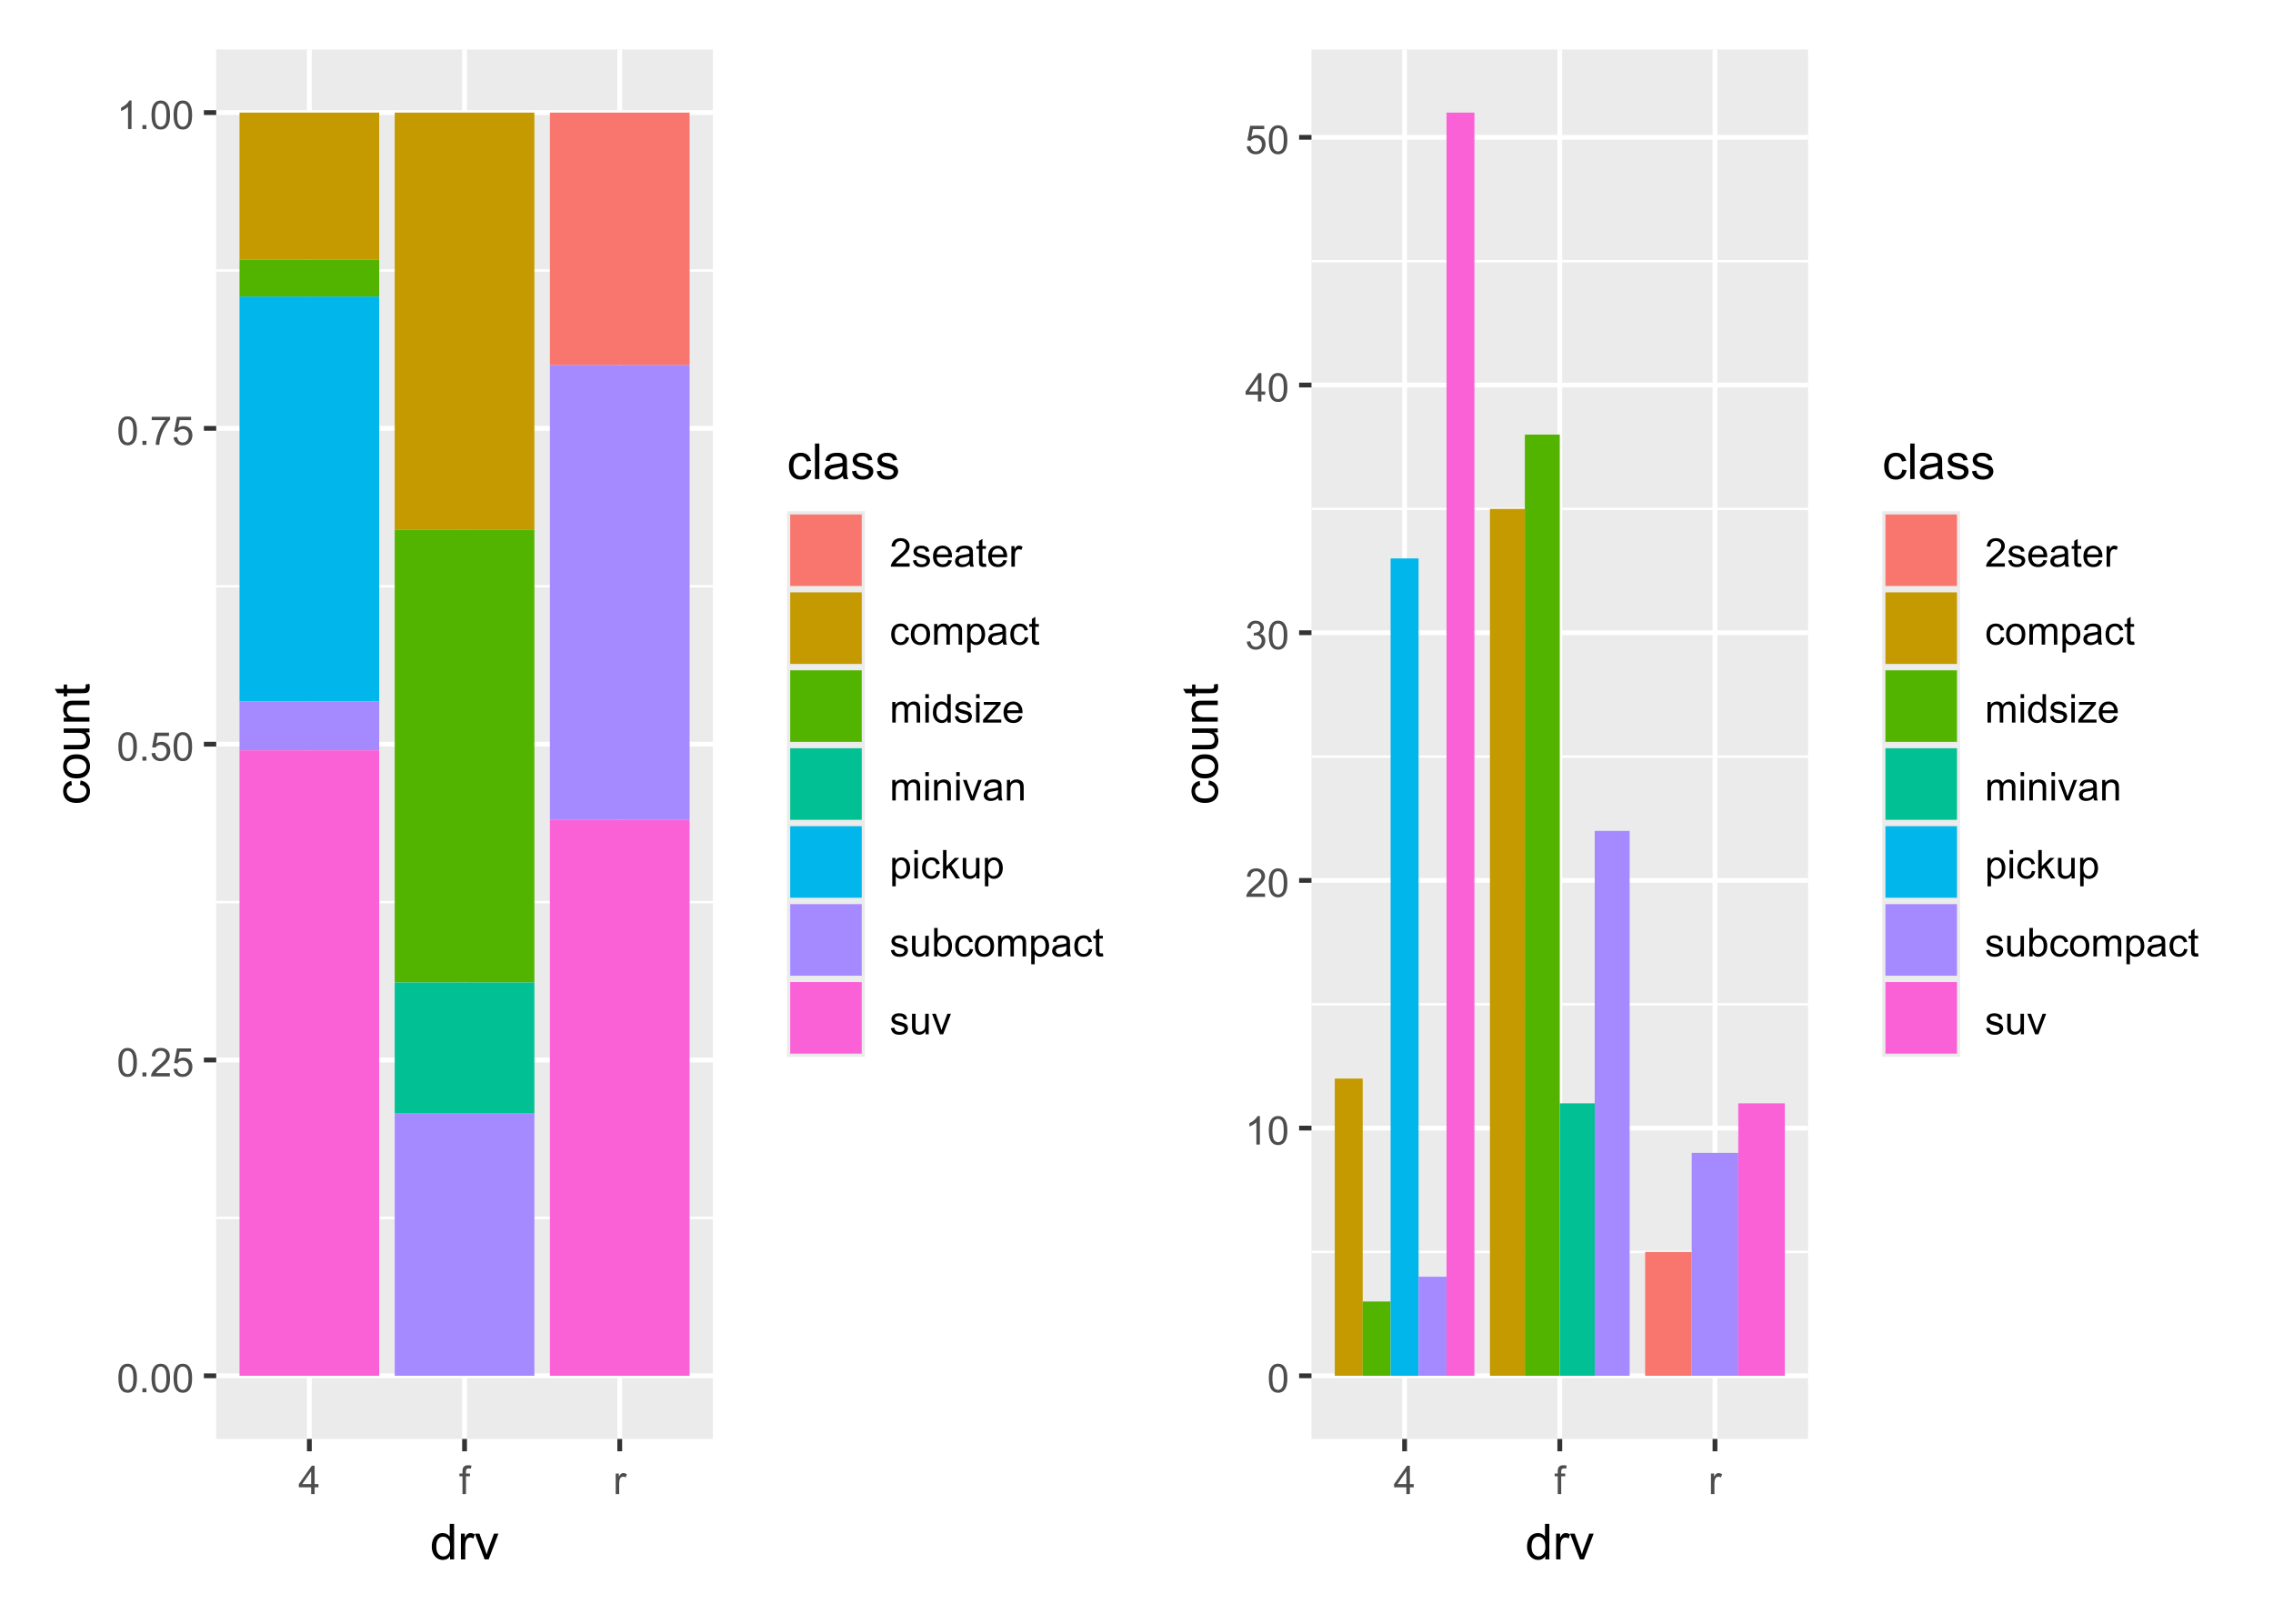 <?xml version="1.0" encoding="UTF-8"?>
<svg xmlns="http://www.w3.org/2000/svg" xmlns:xlink="http://www.w3.org/1999/xlink" width="504" height="360" viewBox="0 0 504 360">
<defs>
<g>
<g id="glyph-0-0">
<path d="M 0.367 -3.105 C 0.367 -3.852 0.441 -4.449 0.594 -4.906 C 0.75 -5.359 0.977 -5.711 1.277 -5.957 C 1.582 -6.203 1.961 -6.324 2.418 -6.324 C 2.758 -6.324 3.055 -6.258 3.309 -6.121 C 3.562 -5.984 3.773 -5.789 3.941 -5.531 C 4.105 -5.277 4.238 -4.965 4.332 -4.594 C 4.426 -4.227 4.473 -3.73 4.473 -3.105 C 4.473 -2.367 4.398 -1.77 4.246 -1.316 C 4.094 -0.863 3.867 -0.512 3.562 -0.266 C 3.262 -0.016 2.879 0.109 2.418 0.109 C 1.812 0.109 1.336 -0.109 0.988 -0.547 C 0.574 -1.07 0.367 -1.922 0.367 -3.105 M 1.16 -3.105 C 1.16 -2.074 1.281 -1.383 1.523 -1.043 C 1.766 -0.699 2.062 -0.527 2.418 -0.527 C 2.773 -0.527 3.074 -0.699 3.316 -1.043 C 3.559 -1.387 3.68 -2.074 3.68 -3.105 C 3.68 -4.145 3.559 -4.832 3.316 -5.172 C 3.074 -5.516 2.773 -5.684 2.41 -5.684 C 2.055 -5.684 1.773 -5.535 1.559 -5.234 C 1.293 -4.852 1.16 -4.141 1.16 -3.105 Z M 1.16 -3.105 "/>
</g>
<g id="glyph-0-1">
<path d="M 0.801 0 L 0.801 -0.883 L 1.68 -0.883 L 1.68 0 Z M 0.801 0 "/>
</g>
<g id="glyph-0-2">
<path d="M 4.43 -0.742 L 4.43 0 L 0.266 0 C 0.262 -0.188 0.289 -0.367 0.355 -0.539 C 0.461 -0.82 0.633 -1.102 0.867 -1.375 C 1.098 -1.648 1.438 -1.969 1.879 -2.328 C 2.562 -2.891 3.023 -3.336 3.266 -3.664 C 3.508 -3.992 3.625 -4.301 3.625 -4.594 C 3.625 -4.898 3.516 -5.16 3.297 -5.367 C 3.078 -5.578 2.793 -5.684 2.441 -5.684 C 2.066 -5.684 1.77 -5.574 1.547 -5.352 C 1.324 -5.125 1.211 -4.816 1.207 -4.422 L 0.414 -4.504 C 0.469 -5.098 0.672 -5.547 1.027 -5.859 C 1.383 -6.168 1.859 -6.324 2.457 -6.324 C 3.062 -6.324 3.539 -6.156 3.895 -5.824 C 4.246 -5.488 4.422 -5.07 4.422 -4.578 C 4.422 -4.324 4.371 -4.078 4.266 -3.832 C 4.164 -3.59 3.992 -3.332 3.754 -3.062 C 3.516 -2.793 3.117 -2.426 2.562 -1.957 C 2.098 -1.566 1.801 -1.301 1.668 -1.164 C 1.535 -1.023 1.426 -0.883 1.34 -0.742 Z M 4.43 -0.742 "/>
</g>
<g id="glyph-0-3">
<path d="M 0.367 -1.648 L 1.176 -1.719 C 1.238 -1.324 1.379 -1.027 1.598 -0.828 C 1.816 -0.629 2.078 -0.527 2.391 -0.527 C 2.762 -0.527 3.078 -0.668 3.336 -0.949 C 3.594 -1.23 3.723 -1.602 3.723 -2.066 C 3.723 -2.508 3.598 -2.855 3.348 -3.109 C 3.102 -3.367 2.777 -3.492 2.375 -3.492 C 2.125 -3.492 1.902 -3.438 1.703 -3.324 C 1.5 -3.211 1.344 -3.062 1.23 -2.883 L 0.504 -2.977 L 1.113 -6.215 L 4.246 -6.215 L 4.246 -5.473 L 1.73 -5.473 L 1.391 -3.781 C 1.77 -4.043 2.168 -4.176 2.582 -4.176 C 3.133 -4.176 3.598 -3.984 3.977 -3.605 C 4.352 -3.223 4.543 -2.734 4.543 -2.137 C 4.543 -1.566 4.375 -1.074 4.043 -0.656 C 3.641 -0.148 3.09 0.109 2.391 0.109 C 1.816 0.109 1.348 -0.055 0.984 -0.375 C 0.625 -0.695 0.418 -1.121 0.367 -1.648 Z M 0.367 -1.648 "/>
</g>
<g id="glyph-0-4">
<path d="M 0.418 -5.473 L 0.418 -6.219 L 4.496 -6.219 L 4.496 -5.617 C 4.094 -5.188 3.695 -4.621 3.301 -3.914 C 2.91 -3.207 2.605 -2.48 2.391 -1.73 C 2.234 -1.203 2.137 -0.629 2.094 0 L 1.297 0 C 1.305 -0.496 1.402 -1.094 1.59 -1.797 C 1.777 -2.496 2.043 -3.176 2.391 -3.828 C 2.738 -4.477 3.109 -5.027 3.504 -5.473 Z M 0.418 -5.473 "/>
</g>
<g id="glyph-0-5">
<path d="M 3.277 0 L 2.504 0 L 2.504 -4.93 C 2.32 -4.75 2.074 -4.574 1.773 -4.395 C 1.469 -4.219 1.199 -4.086 0.957 -3.996 L 0.957 -4.742 C 1.391 -4.945 1.77 -5.195 2.094 -5.484 C 2.418 -5.773 2.645 -6.055 2.781 -6.324 L 3.277 -6.324 Z M 3.277 0 "/>
</g>
<g id="glyph-0-6">
<path d="M 2.844 0 L 2.844 -1.508 L 0.113 -1.508 L 0.113 -2.219 L 2.988 -6.301 L 3.617 -6.301 L 3.617 -2.219 L 4.469 -2.219 L 4.469 -1.508 L 3.617 -1.508 L 3.617 0 L 2.844 0 M 2.844 -2.219 L 2.844 -5.059 L 0.871 -2.219 Z M 2.844 -2.219 "/>
</g>
<g id="glyph-0-7">
<path d="M 0.766 0 L 0.766 -3.961 L 0.082 -3.961 L 0.082 -4.562 L 0.766 -4.562 L 0.766 -5.047 C 0.766 -5.355 0.793 -5.582 0.848 -5.73 C 0.922 -5.934 1.051 -6.094 1.238 -6.219 C 1.426 -6.344 1.691 -6.406 2.027 -6.406 C 2.246 -6.406 2.488 -6.383 2.75 -6.328 L 2.633 -5.656 C 2.473 -5.684 2.32 -5.699 2.18 -5.699 C 1.945 -5.699 1.777 -5.648 1.68 -5.547 C 1.582 -5.445 1.535 -5.258 1.535 -4.984 L 1.535 -4.562 L 2.422 -4.562 L 2.422 -3.961 L 1.535 -3.961 L 1.535 0 Z M 0.766 0 "/>
</g>
<g id="glyph-0-8">
<path d="M 0.57 0 L 0.57 -4.562 L 1.266 -4.562 L 1.266 -3.871 C 1.445 -4.195 1.609 -4.41 1.758 -4.512 C 1.91 -4.613 2.074 -4.668 2.258 -4.668 C 2.516 -4.668 2.781 -4.582 3.051 -4.418 L 2.785 -3.699 C 2.594 -3.812 2.406 -3.867 2.219 -3.867 C 2.047 -3.867 1.895 -3.816 1.762 -3.715 C 1.629 -3.613 1.531 -3.473 1.473 -3.293 C 1.387 -3.016 1.344 -2.715 1.344 -2.391 L 1.344 0 Z M 0.57 0 "/>
</g>
<g id="glyph-0-9">
<path d="M 0.27 -1.363 L 1.035 -1.484 C 1.078 -1.176 1.199 -0.941 1.395 -0.777 C 1.59 -0.613 1.863 -0.531 2.219 -0.531 C 2.574 -0.531 2.836 -0.605 3.008 -0.75 C 3.18 -0.895 3.266 -1.062 3.266 -1.258 C 3.266 -1.434 3.191 -1.57 3.039 -1.672 C 2.934 -1.742 2.668 -1.828 2.246 -1.934 C 1.68 -2.078 1.285 -2.199 1.066 -2.305 C 0.848 -2.41 0.684 -2.555 0.57 -2.738 C 0.457 -2.926 0.398 -3.129 0.398 -3.352 C 0.398 -3.555 0.445 -3.742 0.539 -3.918 C 0.633 -4.09 0.758 -4.234 0.918 -4.348 C 1.039 -4.438 1.203 -4.512 1.41 -4.574 C 1.621 -4.637 1.844 -4.668 2.078 -4.668 C 2.438 -4.668 2.754 -4.613 3.023 -4.512 C 3.293 -4.41 3.492 -4.27 3.621 -4.094 C 3.75 -3.918 3.84 -3.68 3.891 -3.387 L 3.133 -3.281 C 3.098 -3.52 3 -3.699 2.832 -3.832 C 2.668 -3.965 2.438 -4.031 2.137 -4.031 C 1.781 -4.031 1.527 -3.973 1.375 -3.855 C 1.223 -3.738 1.148 -3.598 1.148 -3.441 C 1.148 -3.34 1.18 -3.25 1.242 -3.172 C 1.305 -3.09 1.402 -3.02 1.539 -2.965 C 1.617 -2.938 1.844 -2.871 2.223 -2.766 C 2.77 -2.621 3.148 -2.5 3.367 -2.41 C 3.582 -2.316 3.754 -2.18 3.875 -2.004 C 4 -1.824 4.059 -1.605 4.062 -1.34 C 4.059 -1.082 3.984 -0.84 3.836 -0.613 C 3.684 -0.383 3.469 -0.207 3.184 -0.082 C 2.902 0.039 2.578 0.102 2.223 0.102 C 1.629 0.102 1.176 -0.02 0.867 -0.266 C 0.555 -0.512 0.355 -0.879 0.27 -1.363 Z M 0.27 -1.363 "/>
</g>
<g id="glyph-0-10">
<path d="M 3.703 -1.469 L 4.504 -1.371 C 4.379 -0.902 4.145 -0.543 3.805 -0.285 C 3.461 -0.027 3.027 0.102 2.496 0.102 C 1.828 0.102 1.301 -0.102 0.91 -0.512 C 0.52 -0.926 0.32 -1.5 0.32 -2.242 C 0.32 -3.012 0.52 -3.605 0.914 -4.031 C 1.312 -4.453 1.824 -4.668 2.453 -4.668 C 3.062 -4.668 3.562 -4.457 3.949 -4.043 C 4.336 -3.629 4.527 -3.043 4.527 -2.289 C 4.527 -2.246 4.527 -2.176 4.523 -2.086 L 1.121 -2.086 C 1.148 -1.582 1.293 -1.199 1.547 -0.934 C 1.801 -0.664 2.121 -0.531 2.5 -0.531 C 2.785 -0.531 3.027 -0.605 3.227 -0.758 C 3.426 -0.906 3.586 -1.145 3.703 -1.469 M 1.164 -2.719 L 3.711 -2.719 C 3.68 -3.105 3.582 -3.391 3.422 -3.582 C 3.176 -3.883 2.855 -4.031 2.461 -4.031 C 2.105 -4.031 1.809 -3.91 1.566 -3.676 C 1.324 -3.438 1.191 -3.117 1.164 -2.719 Z M 1.164 -2.719 "/>
</g>
<g id="glyph-0-11">
<path d="M 3.559 -0.562 C 3.27 -0.32 2.996 -0.148 2.73 -0.047 C 2.465 0.055 2.18 0.102 1.879 0.102 C 1.375 0.102 0.992 -0.02 0.723 -0.266 C 0.453 -0.508 0.316 -0.82 0.316 -1.203 C 0.316 -1.426 0.367 -1.629 0.469 -1.816 C 0.57 -2 0.707 -2.148 0.871 -2.262 C 1.035 -2.371 1.219 -2.457 1.426 -2.516 C 1.578 -2.555 1.809 -2.594 2.113 -2.629 C 2.738 -2.703 3.199 -2.793 3.492 -2.895 C 3.496 -3.004 3.496 -3.07 3.496 -3.098 C 3.496 -3.414 3.426 -3.637 3.277 -3.766 C 3.082 -3.938 2.789 -4.027 2.398 -4.027 C 2.035 -4.027 1.766 -3.961 1.594 -3.836 C 1.418 -3.707 1.289 -3.48 1.207 -3.16 L 0.453 -3.262 C 0.52 -3.586 0.633 -3.848 0.789 -4.047 C 0.949 -4.246 1.176 -4.398 1.473 -4.504 C 1.773 -4.613 2.117 -4.668 2.508 -4.668 C 2.898 -4.668 3.215 -4.621 3.461 -4.527 C 3.703 -4.438 3.883 -4.32 3.996 -4.184 C 4.109 -4.043 4.191 -3.867 4.238 -3.656 C 4.262 -3.523 4.273 -3.289 4.273 -2.945 L 4.273 -1.914 C 4.273 -1.191 4.293 -0.738 4.324 -0.547 C 4.359 -0.355 4.422 -0.176 4.52 0 L 3.711 0 C 3.633 -0.16 3.582 -0.348 3.559 -0.562 M 3.492 -2.289 C 3.211 -2.176 2.793 -2.078 2.23 -2 C 1.91 -1.953 1.688 -1.902 1.555 -1.844 C 1.422 -1.785 1.32 -1.703 1.25 -1.594 C 1.18 -1.48 1.145 -1.359 1.145 -1.227 C 1.145 -1.02 1.223 -0.848 1.379 -0.711 C 1.535 -0.57 1.762 -0.504 2.062 -0.504 C 2.359 -0.504 2.625 -0.566 2.859 -0.699 C 3.09 -0.828 3.262 -1.008 3.367 -1.234 C 3.453 -1.406 3.492 -1.664 3.492 -2.008 Z M 3.492 -2.289 "/>
</g>
<g id="glyph-0-12">
<path d="M 2.27 -0.691 L 2.379 -0.008 C 2.164 0.039 1.969 0.059 1.797 0.059 C 1.516 0.059 1.297 0.016 1.145 -0.074 C 0.988 -0.16 0.879 -0.277 0.816 -0.422 C 0.754 -0.566 0.723 -0.871 0.723 -1.336 L 0.723 -3.961 L 0.156 -3.961 L 0.156 -4.562 L 0.723 -4.562 L 0.723 -5.695 L 1.492 -6.156 L 1.492 -4.562 L 2.27 -4.562 L 2.27 -3.961 L 1.492 -3.961 L 1.492 -1.293 C 1.492 -1.074 1.504 -0.93 1.531 -0.867 C 1.559 -0.805 1.602 -0.754 1.664 -0.719 C 1.727 -0.68 1.816 -0.66 1.93 -0.66 C 2.016 -0.66 2.129 -0.672 2.27 -0.691 Z M 2.27 -0.691 "/>
</g>
<g id="glyph-0-13">
<path d="M 3.559 -1.672 L 4.32 -1.574 C 4.234 -1.047 4.023 -0.637 3.68 -0.34 C 3.34 -0.047 2.918 0.102 2.418 0.102 C 1.793 0.102 1.293 -0.102 0.914 -0.508 C 0.535 -0.918 0.344 -1.504 0.344 -2.266 C 0.344 -2.758 0.426 -3.188 0.59 -3.559 C 0.754 -3.926 1 -4.203 1.336 -4.391 C 1.668 -4.574 2.031 -4.668 2.422 -4.668 C 2.918 -4.668 3.324 -4.543 3.641 -4.289 C 3.953 -4.039 4.156 -3.684 4.246 -3.223 L 3.492 -3.105 C 3.422 -3.414 3.297 -3.645 3.113 -3.797 C 2.93 -3.953 2.711 -4.031 2.453 -4.031 C 2.062 -4.031 1.746 -3.891 1.504 -3.613 C 1.262 -3.332 1.141 -2.891 1.141 -2.285 C 1.141 -1.672 1.258 -1.227 1.492 -0.949 C 1.727 -0.672 2.031 -0.531 2.41 -0.531 C 2.715 -0.531 2.969 -0.625 3.172 -0.812 C 3.375 -1 3.504 -1.285 3.559 -1.672 Z M 3.559 -1.672 "/>
</g>
<g id="glyph-0-14">
<path d="M 0.293 -2.281 C 0.293 -3.125 0.527 -3.754 0.996 -4.16 C 1.391 -4.496 1.867 -4.668 2.434 -4.668 C 3.059 -4.668 3.57 -4.461 3.969 -4.051 C 4.367 -3.641 4.566 -3.07 4.566 -2.348 C 4.566 -1.758 4.48 -1.297 4.305 -0.961 C 4.129 -0.625 3.871 -0.363 3.535 -0.176 C 3.199 0.012 2.832 0.102 2.434 0.102 C 1.793 0.102 1.277 -0.102 0.883 -0.512 C 0.488 -0.922 0.293 -1.512 0.293 -2.281 M 1.086 -2.281 C 1.086 -1.699 1.215 -1.258 1.469 -0.969 C 1.723 -0.68 2.047 -0.531 2.434 -0.531 C 2.816 -0.531 3.137 -0.68 3.391 -0.973 C 3.645 -1.262 3.773 -1.707 3.773 -2.309 C 3.773 -2.871 3.645 -3.301 3.387 -3.59 C 3.133 -3.879 2.812 -4.027 2.434 -4.027 C 2.047 -4.027 1.723 -3.883 1.469 -3.594 C 1.215 -3.305 1.086 -2.867 1.086 -2.281 Z M 1.086 -2.281 "/>
</g>
<g id="glyph-0-15">
<path d="M 0.578 0 L 0.578 -4.562 L 1.273 -4.562 L 1.273 -3.922 C 1.414 -4.148 1.605 -4.328 1.844 -4.461 C 2.082 -4.598 2.352 -4.668 2.656 -4.668 C 2.992 -4.668 3.27 -4.598 3.488 -4.457 C 3.703 -4.316 3.855 -4.121 3.945 -3.867 C 4.305 -4.398 4.773 -4.668 5.355 -4.668 C 5.805 -4.668 6.156 -4.543 6.398 -4.289 C 6.641 -4.039 6.762 -3.652 6.762 -3.133 L 6.762 0 L 5.996 0 L 5.996 -2.875 C 5.996 -3.184 5.969 -3.406 5.918 -3.543 C 5.867 -3.68 5.777 -3.789 5.645 -3.871 C 5.516 -3.953 5.359 -3.996 5.184 -3.996 C 4.859 -3.996 4.594 -3.891 4.383 -3.676 C 4.172 -3.461 4.066 -3.121 4.066 -2.652 L 4.066 0 L 3.293 0 L 3.293 -2.965 C 3.293 -3.309 3.227 -3.566 3.102 -3.738 C 2.977 -3.91 2.77 -3.996 2.484 -3.996 C 2.266 -3.996 2.066 -3.938 1.879 -3.824 C 1.695 -3.711 1.562 -3.543 1.477 -3.32 C 1.395 -3.102 1.352 -2.781 1.352 -2.367 L 1.352 0 Z M 0.578 0 "/>
</g>
<g id="glyph-0-16">
<path d="M 0.578 1.75 L 0.578 -4.562 L 1.285 -4.562 L 1.285 -3.969 C 1.449 -4.203 1.637 -4.375 1.848 -4.492 C 2.059 -4.609 2.309 -4.668 2.609 -4.668 C 2.996 -4.668 3.34 -4.566 3.641 -4.367 C 3.938 -4.164 4.164 -3.883 4.312 -3.516 C 4.465 -3.152 4.543 -2.75 4.543 -2.316 C 4.543 -1.848 4.457 -1.43 4.289 -1.055 C 4.121 -0.68 3.879 -0.395 3.559 -0.195 C 3.242 0.004 2.906 0.102 2.551 0.102 C 2.293 0.102 2.062 0.047 1.859 -0.059 C 1.652 -0.168 1.484 -0.305 1.352 -0.473 L 1.352 1.75 L 0.578 1.75 M 1.281 -2.258 C 1.281 -1.668 1.398 -1.234 1.637 -0.953 C 1.875 -0.672 2.164 -0.531 2.5 -0.531 C 2.844 -0.531 3.141 -0.68 3.383 -0.969 C 3.629 -1.258 3.75 -1.711 3.75 -2.32 C 3.75 -2.902 3.633 -3.336 3.391 -3.625 C 3.152 -3.914 2.867 -4.059 2.535 -4.062 C 2.207 -4.059 1.914 -3.906 1.66 -3.598 C 1.406 -3.289 1.281 -2.844 1.281 -2.258 Z M 1.281 -2.258 "/>
</g>
<g id="glyph-0-17">
<path d="M 0.586 -5.41 L 0.586 -6.301 L 1.359 -6.301 L 1.359 -5.41 L 0.586 -5.41 M 0.586 0 L 0.586 -4.562 L 1.359 -4.562 L 1.359 0 Z M 0.586 0 "/>
</g>
<g id="glyph-0-18">
<path d="M 3.539 0 L 3.539 -0.574 C 3.25 -0.125 2.824 0.102 2.266 0.102 C 1.902 0.102 1.566 0.004 1.262 -0.199 C 0.957 -0.398 0.719 -0.68 0.551 -1.039 C 0.383 -1.398 0.301 -1.809 0.301 -2.277 C 0.301 -2.734 0.375 -3.145 0.527 -3.516 C 0.68 -3.887 0.906 -4.172 1.211 -4.371 C 1.516 -4.566 1.855 -4.668 2.23 -4.668 C 2.504 -4.668 2.75 -4.609 2.965 -4.492 C 3.18 -4.375 3.355 -4.227 3.488 -4.039 L 3.488 -6.301 L 4.258 -6.301 L 4.258 0 L 3.539 0 M 1.094 -2.277 C 1.094 -1.691 1.219 -1.258 1.465 -0.969 C 1.711 -0.676 2.004 -0.531 2.336 -0.531 C 2.676 -0.531 2.961 -0.672 3.199 -0.949 C 3.434 -1.223 3.555 -1.645 3.555 -2.211 C 3.555 -2.836 3.434 -3.297 3.191 -3.59 C 2.953 -3.879 2.656 -4.027 2.305 -4.027 C 1.961 -4.027 1.672 -3.887 1.441 -3.605 C 1.211 -3.324 1.094 -2.883 1.094 -2.277 Z M 1.094 -2.277 "/>
</g>
<g id="glyph-0-19">
<path d="M 0.172 0 L 0.172 -0.629 L 3.078 -3.961 C 2.746 -3.945 2.457 -3.938 2.203 -3.938 L 0.344 -3.938 L 0.344 -4.562 L 4.074 -4.562 L 4.074 -4.051 L 1.602 -1.156 L 1.125 -0.629 C 1.473 -0.652 1.797 -0.664 2.102 -0.664 L 4.211 -0.664 L 4.211 0 Z M 0.172 0 "/>
</g>
<g id="glyph-0-20">
<path d="M 0.578 0 L 0.578 -4.562 L 1.277 -4.562 L 1.277 -3.914 C 1.609 -4.414 2.094 -4.668 2.727 -4.668 C 3.004 -4.668 3.258 -4.617 3.488 -4.52 C 3.719 -4.418 3.891 -4.289 4.004 -4.129 C 4.121 -3.969 4.199 -3.777 4.246 -3.559 C 4.273 -3.414 4.289 -3.164 4.289 -2.805 L 4.289 0 L 3.516 0 L 3.516 -2.777 C 3.516 -3.09 3.484 -3.328 3.426 -3.484 C 3.363 -3.641 3.258 -3.762 3.105 -3.855 C 2.953 -3.949 2.773 -3.996 2.566 -3.996 C 2.234 -3.996 1.953 -3.891 1.711 -3.684 C 1.473 -3.473 1.352 -3.078 1.352 -2.492 L 1.352 0 Z M 0.578 0 "/>
</g>
<g id="glyph-0-21">
<path d="M 1.848 0 L 0.113 -4.562 L 0.93 -4.562 L 1.906 -1.832 C 2.016 -1.535 2.109 -1.23 2.199 -0.91 C 2.27 -1.152 2.363 -1.441 2.488 -1.777 L 3.504 -4.562 L 4.297 -4.562 L 2.57 0 Z M 1.848 0 "/>
</g>
<g id="glyph-0-22">
<path d="M 0.586 0 L 0.586 -6.301 L 1.359 -6.301 L 1.359 -2.707 L 3.188 -4.562 L 4.188 -4.562 L 2.445 -2.871 L 4.367 0 L 3.41 0 L 1.902 -2.332 L 1.359 -1.809 L 1.359 0 Z M 0.586 0 "/>
</g>
<g id="glyph-0-23">
<path d="M 3.57 0 L 3.57 -0.672 C 3.215 -0.156 2.734 0.102 2.121 0.102 C 1.852 0.102 1.602 0.051 1.367 -0.051 C 1.137 -0.156 0.961 -0.285 0.848 -0.441 C 0.734 -0.598 0.656 -0.789 0.609 -1.016 C 0.578 -1.164 0.562 -1.406 0.562 -1.734 L 0.562 -4.562 L 1.336 -4.562 L 1.336 -2.031 C 1.336 -1.629 1.352 -1.355 1.383 -1.215 C 1.434 -1.012 1.535 -0.852 1.691 -0.738 C 1.852 -0.621 2.047 -0.562 2.277 -0.562 C 2.508 -0.562 2.727 -0.621 2.93 -0.742 C 3.133 -0.859 3.277 -1.023 3.363 -1.227 C 3.445 -1.43 3.488 -1.73 3.488 -2.117 L 3.488 -4.562 L 4.262 -4.562 L 4.262 0 Z M 3.57 0 "/>
</g>
<g id="glyph-0-24">
<path d="M 1.293 0 L 0.574 0 L 0.574 -6.301 L 1.348 -6.301 L 1.348 -4.051 C 1.676 -4.461 2.094 -4.668 2.602 -4.668 C 2.879 -4.668 3.145 -4.609 3.398 -4.496 C 3.648 -4.383 3.855 -4.223 4.016 -4.02 C 4.176 -3.816 4.305 -3.566 4.395 -3.277 C 4.488 -2.988 4.531 -2.68 4.531 -2.352 C 4.531 -1.57 4.34 -0.965 3.953 -0.539 C 3.566 -0.109 3.102 0.102 2.562 0.102 C 2.023 0.102 1.602 -0.121 1.293 -0.57 L 1.293 0 M 1.285 -2.316 C 1.285 -1.77 1.359 -1.375 1.508 -1.129 C 1.75 -0.73 2.082 -0.531 2.496 -0.531 C 2.836 -0.531 3.125 -0.68 3.375 -0.973 C 3.621 -1.266 3.742 -1.703 3.742 -2.285 C 3.742 -2.883 3.625 -3.32 3.387 -3.605 C 3.152 -3.891 2.867 -4.031 2.531 -4.031 C 2.191 -4.031 1.902 -3.883 1.656 -3.59 C 1.406 -3.297 1.285 -2.871 1.285 -2.316 Z M 1.285 -2.316 "/>
</g>
<g id="glyph-0-25">
<path d="M 0.371 -1.664 L 1.145 -1.766 C 1.23 -1.328 1.383 -1.012 1.598 -0.82 C 1.809 -0.625 2.07 -0.527 2.375 -0.527 C 2.738 -0.527 3.047 -0.656 3.297 -0.906 C 3.547 -1.16 3.672 -1.473 3.676 -1.844 C 3.672 -2.199 3.559 -2.492 3.324 -2.723 C 3.094 -2.953 2.797 -3.066 2.441 -3.066 C 2.293 -3.066 2.113 -3.039 1.895 -2.98 L 1.98 -3.66 C 2.031 -3.656 2.074 -3.652 2.105 -3.652 C 2.434 -3.652 2.73 -3.738 2.996 -3.91 C 3.258 -4.082 3.391 -4.348 3.391 -4.703 C 3.391 -4.988 3.293 -5.223 3.102 -5.41 C 2.91 -5.598 2.664 -5.688 2.359 -5.688 C 2.059 -5.688 1.809 -5.594 1.605 -5.406 C 1.406 -5.215 1.277 -4.934 1.219 -4.555 L 0.445 -4.691 C 0.543 -5.211 0.758 -5.613 1.09 -5.898 C 1.426 -6.184 1.844 -6.324 2.344 -6.324 C 2.688 -6.324 3.004 -6.25 3.293 -6.105 C 3.582 -5.957 3.801 -5.754 3.957 -5.5 C 4.109 -5.246 4.184 -4.973 4.184 -4.688 C 4.184 -4.414 4.113 -4.168 3.965 -3.945 C 3.82 -3.723 3.605 -3.543 3.316 -3.41 C 3.691 -3.324 3.98 -3.148 4.184 -2.875 C 4.391 -2.605 4.496 -2.266 4.496 -1.859 C 4.496 -1.312 4.293 -0.844 3.895 -0.461 C 3.492 -0.078 2.984 0.113 2.371 0.113 C 1.82 0.113 1.359 -0.055 0.996 -0.383 C 0.629 -0.711 0.422 -1.141 0.371 -1.664 Z M 0.371 -1.664 "/>
</g>
<g id="glyph-1-0">
<path d="M 4.426 0 L 4.426 -0.719 C 4.062 -0.152 3.531 0.129 2.832 0.129 C 2.375 0.129 1.957 0.004 1.578 -0.246 C 1.195 -0.496 0.898 -0.848 0.691 -1.297 C 0.48 -1.746 0.375 -2.262 0.375 -2.848 C 0.375 -3.414 0.473 -3.934 0.66 -4.395 C 0.852 -4.859 1.137 -5.215 1.516 -5.461 C 1.895 -5.711 2.32 -5.832 2.789 -5.832 C 3.133 -5.832 3.438 -5.762 3.707 -5.617 C 3.977 -5.469 4.191 -5.281 4.359 -5.047 L 4.359 -7.875 L 5.324 -7.875 L 5.324 0 L 4.426 0 M 1.371 -2.848 C 1.371 -2.117 1.523 -1.57 1.832 -1.207 C 2.141 -0.848 2.504 -0.664 2.922 -0.664 C 3.344 -0.664 3.703 -0.84 4 -1.184 C 4.293 -1.531 4.441 -2.059 4.441 -2.766 C 4.441 -3.547 4.293 -4.121 3.992 -4.484 C 3.691 -4.852 3.32 -5.031 2.879 -5.031 C 2.449 -5.031 2.09 -4.855 1.801 -4.508 C 1.516 -4.156 1.371 -3.602 1.371 -2.848 Z M 1.371 -2.848 "/>
</g>
<g id="glyph-1-1">
<path d="M 0.715 0 L 0.715 -5.703 L 1.586 -5.703 L 1.586 -4.84 C 1.805 -5.242 2.012 -5.512 2.199 -5.641 C 2.387 -5.77 2.594 -5.832 2.82 -5.832 C 3.145 -5.832 3.477 -5.73 3.812 -5.523 L 3.48 -4.625 C 3.242 -4.766 3.008 -4.832 2.773 -4.836 C 2.559 -4.832 2.371 -4.77 2.203 -4.645 C 2.035 -4.516 1.914 -4.34 1.844 -4.113 C 1.734 -3.77 1.68 -3.395 1.68 -2.984 L 1.68 0 Z M 0.715 0 "/>
</g>
<g id="glyph-1-2">
<path d="M 2.309 0 L 0.141 -5.703 L 1.16 -5.703 L 2.383 -2.289 C 2.516 -1.918 2.641 -1.535 2.75 -1.141 C 2.836 -1.438 2.957 -1.801 3.109 -2.223 L 4.379 -5.703 L 5.371 -5.703 L 3.211 0 Z M 2.309 0 "/>
</g>
<g id="glyph-1-3">
<path d="M 4.445 -2.09 L 5.398 -1.965 C 5.293 -1.312 5.027 -0.797 4.602 -0.426 C 4.172 -0.055 3.648 0.129 3.023 0.129 C 2.242 0.129 1.617 -0.125 1.141 -0.637 C 0.668 -1.148 0.43 -1.879 0.43 -2.832 C 0.43 -3.445 0.531 -3.984 0.734 -4.445 C 0.941 -4.91 1.25 -5.254 1.668 -5.488 C 2.086 -5.719 2.539 -5.832 3.031 -5.832 C 3.648 -5.832 4.156 -5.676 4.551 -5.363 C 4.941 -5.051 5.195 -4.605 5.305 -4.027 L 4.367 -3.883 C 4.277 -4.266 4.117 -4.555 3.891 -4.75 C 3.664 -4.941 3.391 -5.039 3.066 -5.039 C 2.578 -5.039 2.184 -4.863 1.879 -4.516 C 1.574 -4.164 1.422 -3.613 1.422 -2.859 C 1.422 -2.09 1.57 -1.535 1.863 -1.188 C 2.156 -0.84 2.539 -0.664 3.012 -0.664 C 3.395 -0.664 3.711 -0.781 3.965 -1.016 C 4.219 -1.246 4.379 -1.605 4.445 -2.09 Z M 4.445 -2.09 "/>
</g>
<g id="glyph-1-4">
<path d="M 0.703 0 L 0.703 -7.875 L 1.672 -7.875 L 1.672 0 Z M 0.703 0 "/>
</g>
<g id="glyph-1-5">
<path d="M 4.445 -0.703 C 4.09 -0.398 3.746 -0.184 3.414 -0.059 C 3.082 0.066 2.727 0.129 2.348 0.129 C 1.719 0.129 1.238 -0.023 0.902 -0.332 C 0.566 -0.637 0.398 -1.027 0.398 -1.504 C 0.398 -1.781 0.461 -2.039 0.59 -2.27 C 0.715 -2.5 0.883 -2.688 1.086 -2.824 C 1.293 -2.965 1.523 -3.07 1.781 -3.141 C 1.973 -3.191 2.258 -3.242 2.641 -3.289 C 3.422 -3.379 3.996 -3.492 4.367 -3.621 C 4.371 -3.754 4.371 -3.836 4.371 -3.871 C 4.371 -4.266 4.281 -4.543 4.098 -4.703 C 3.852 -4.922 3.484 -5.031 2.996 -5.031 C 2.543 -5.031 2.207 -4.953 1.988 -4.793 C 1.773 -4.633 1.613 -4.352 1.508 -3.949 L 0.562 -4.078 C 0.648 -4.48 0.793 -4.809 0.988 -5.059 C 1.184 -5.305 1.469 -5.496 1.844 -5.633 C 2.215 -5.766 2.645 -5.832 3.137 -5.832 C 3.625 -5.832 4.02 -5.777 4.324 -5.66 C 4.629 -5.547 4.852 -5.402 4.996 -5.23 C 5.137 -5.055 5.238 -4.836 5.297 -4.57 C 5.328 -4.406 5.344 -4.109 5.344 -3.68 L 5.344 -2.391 C 5.344 -1.492 5.363 -0.922 5.406 -0.684 C 5.445 -0.445 5.527 -0.219 5.648 0 L 4.641 0 C 4.539 -0.199 4.477 -0.434 4.445 -0.703 M 4.367 -2.863 C 4.016 -2.719 3.488 -2.598 2.789 -2.496 C 2.391 -2.441 2.109 -2.375 1.945 -2.305 C 1.781 -2.234 1.652 -2.129 1.562 -1.988 C 1.473 -1.852 1.43 -1.699 1.43 -1.531 C 1.43 -1.273 1.527 -1.059 1.723 -0.887 C 1.918 -0.715 2.203 -0.629 2.578 -0.629 C 2.949 -0.629 3.281 -0.711 3.57 -0.871 C 3.863 -1.035 4.074 -1.258 4.211 -1.543 C 4.316 -1.762 4.367 -2.082 4.367 -2.508 Z M 4.367 -2.863 "/>
</g>
<g id="glyph-1-6">
<path d="M 0.34 -1.703 L 1.293 -1.852 C 1.348 -1.469 1.496 -1.176 1.742 -0.973 C 1.988 -0.77 2.332 -0.664 2.773 -0.664 C 3.215 -0.664 3.547 -0.758 3.758 -0.938 C 3.977 -1.117 4.082 -1.332 4.082 -1.574 C 4.082 -1.793 3.988 -1.965 3.797 -2.09 C 3.664 -2.176 3.336 -2.285 2.809 -2.418 C 2.102 -2.598 1.609 -2.75 1.336 -2.883 C 1.062 -3.012 0.852 -3.191 0.711 -3.426 C 0.57 -3.656 0.5 -3.91 0.5 -4.188 C 0.5 -4.445 0.559 -4.68 0.676 -4.895 C 0.789 -5.113 0.949 -5.293 1.148 -5.438 C 1.301 -5.547 1.504 -5.641 1.766 -5.719 C 2.023 -5.793 2.301 -5.832 2.602 -5.832 C 3.047 -5.832 3.441 -5.77 3.777 -5.641 C 4.117 -5.512 4.367 -5.336 4.527 -5.117 C 4.688 -4.895 4.801 -4.602 4.859 -4.234 L 3.914 -4.102 C 3.871 -4.398 3.75 -4.625 3.543 -4.789 C 3.336 -4.957 3.047 -5.039 2.668 -5.039 C 2.227 -5.039 1.91 -4.965 1.719 -4.816 C 1.527 -4.672 1.434 -4.5 1.434 -4.301 C 1.434 -4.176 1.473 -4.062 1.551 -3.965 C 1.633 -3.859 1.754 -3.773 1.922 -3.707 C 2.02 -3.672 2.305 -3.586 2.777 -3.461 C 3.461 -3.277 3.938 -3.125 4.207 -3.012 C 4.48 -2.895 4.691 -2.727 4.844 -2.504 C 5 -2.281 5.074 -2.004 5.074 -1.676 C 5.074 -1.352 4.98 -1.051 4.793 -0.766 C 4.605 -0.48 4.336 -0.262 3.98 -0.105 C 3.625 0.051 3.223 0.129 2.777 0.129 C 2.035 0.129 1.473 -0.023 1.082 -0.332 C 0.695 -0.641 0.445 -1.098 0.34 -1.703 Z M 0.34 -1.703 "/>
</g>
<g id="glyph-2-0">
<path d="M -2.09 -4.445 L -1.965 -5.398 C -1.309 -5.293 -0.797 -5.027 -0.426 -4.602 C -0.055 -4.172 0.129 -3.648 0.129 -3.023 C 0.129 -2.242 -0.125 -1.617 -0.637 -1.141 C -1.148 -0.668 -1.879 -0.43 -2.832 -0.43 C -3.445 -0.43 -3.984 -0.531 -4.445 -0.734 C -4.91 -0.941 -5.254 -1.25 -5.488 -1.668 C -5.719 -2.086 -5.832 -2.539 -5.832 -3.031 C -5.832 -3.648 -5.676 -4.156 -5.363 -4.551 C -5.051 -4.941 -4.605 -5.195 -4.027 -5.305 L -3.883 -4.367 C -4.266 -4.277 -4.555 -4.117 -4.75 -3.891 C -4.941 -3.664 -5.039 -3.391 -5.039 -3.066 C -5.039 -2.578 -4.863 -2.184 -4.516 -1.879 C -4.164 -1.574 -3.613 -1.422 -2.859 -1.422 C -2.09 -1.422 -1.535 -1.57 -1.188 -1.863 C -0.84 -2.156 -0.664 -2.539 -0.664 -3.012 C -0.664 -3.395 -0.781 -3.711 -1.016 -3.965 C -1.246 -4.219 -1.605 -4.379 -2.09 -4.445 Z M -2.09 -4.445 "/>
</g>
<g id="glyph-2-1">
<path d="M -2.852 -0.367 C -3.91 -0.367 -4.691 -0.66 -5.199 -1.246 C -5.621 -1.738 -5.832 -2.336 -5.832 -3.039 C -5.832 -3.824 -5.574 -4.465 -5.062 -4.961 C -4.547 -5.461 -3.84 -5.711 -2.934 -5.711 C -2.199 -5.711 -1.621 -5.598 -1.199 -5.379 C -0.781 -5.16 -0.453 -4.84 -0.219 -4.418 C 0.012 -3.996 0.129 -3.539 0.129 -3.039 C 0.129 -2.242 -0.129 -1.598 -0.641 -1.105 C -1.152 -0.613 -1.891 -0.367 -2.852 -0.367 M -2.852 -1.359 C -2.121 -1.359 -1.574 -1.52 -1.211 -1.836 C -0.848 -2.156 -0.664 -2.555 -0.664 -3.039 C -0.664 -3.52 -0.848 -3.918 -1.215 -4.238 C -1.578 -4.555 -2.137 -4.715 -2.883 -4.715 C -3.59 -4.715 -4.125 -4.555 -4.488 -4.234 C -4.852 -3.914 -5.031 -3.516 -5.031 -3.039 C -5.031 -2.559 -4.852 -2.156 -4.492 -1.836 C -4.129 -1.52 -3.582 -1.359 -2.852 -1.359 Z M -2.852 -1.359 "/>
</g>
<g id="glyph-2-2">
<path d="M 0 -4.465 L -0.836 -4.465 C -0.191 -4.02 0.129 -3.414 0.129 -2.652 C 0.129 -2.316 0.062 -2.004 -0.062 -1.711 C -0.191 -1.418 -0.355 -1.203 -0.551 -1.062 C -0.746 -0.918 -0.984 -0.82 -1.266 -0.762 C -1.457 -0.723 -1.758 -0.703 -2.172 -0.703 L -5.703 -0.703 L -5.703 -1.672 L -2.539 -1.672 C -2.035 -1.672 -1.695 -1.691 -1.52 -1.73 C -1.266 -1.789 -1.066 -1.918 -0.922 -2.117 C -0.777 -2.312 -0.703 -2.555 -0.703 -2.848 C -0.703 -3.137 -0.777 -3.41 -0.926 -3.664 C -1.074 -3.918 -1.277 -4.098 -1.535 -4.203 C -1.789 -4.309 -2.16 -4.359 -2.648 -4.359 L -5.703 -4.359 L -5.703 -5.328 L 0 -5.328 Z M 0 -4.465 "/>
</g>
<g id="glyph-2-3">
<path d="M 0 -0.727 L -5.703 -0.727 L -5.703 -1.594 L -4.895 -1.594 C -5.52 -2.016 -5.832 -2.621 -5.832 -3.41 C -5.832 -3.754 -5.77 -4.07 -5.648 -4.359 C -5.523 -4.648 -5.363 -4.863 -5.16 -5.008 C -4.961 -5.148 -4.723 -5.25 -4.445 -5.305 C -4.27 -5.344 -3.953 -5.359 -3.508 -5.359 L 0 -5.359 L 0 -4.395 L -3.469 -4.395 C -3.863 -4.395 -4.156 -4.355 -4.352 -4.281 C -4.547 -4.207 -4.703 -4.07 -4.82 -3.879 C -4.938 -3.688 -4.996 -3.465 -4.996 -3.207 C -4.996 -2.793 -4.863 -2.438 -4.602 -2.141 C -4.34 -1.84 -3.844 -1.691 -3.117 -1.691 L 0 -1.691 Z M 0 -0.727 "/>
</g>
<g id="glyph-2-4">
<path d="M -0.863 -2.836 L -0.012 -2.977 C 0.047 -2.703 0.074 -2.461 0.074 -2.246 C 0.074 -1.895 0.02 -1.621 -0.09 -1.43 C -0.203 -1.234 -0.348 -1.098 -0.527 -1.02 C -0.711 -0.941 -1.09 -0.902 -1.672 -0.902 L -4.953 -0.902 L -4.953 -0.195 L -5.703 -0.195 L -5.703 -0.902 L -7.117 -0.902 L -7.695 -1.863 L -5.703 -1.863 L -5.703 -2.836 L -4.953 -2.836 L -4.953 -1.863 L -1.617 -1.863 C -1.34 -1.863 -1.164 -1.879 -1.086 -1.914 C -1.008 -1.949 -0.945 -2.004 -0.898 -2.082 C -0.852 -2.16 -0.828 -2.27 -0.828 -2.41 C -0.828 -2.52 -0.84 -2.66 -0.863 -2.836 Z M -0.863 -2.836 "/>
</g>
</g>
<clipPath id="clip-0">
<path clip-rule="nonzero" d="M 5.48 5.48 L 255.672 5.48 L 255.672 354.523 L 5.48 354.523 Z M 5.48 5.48 "/>
</clipPath>
<clipPath id="clip-1">
<path clip-rule="nonzero" d="M 47.945 10.957 L 158.066 10.957 L 158.066 319.027 L 47.945 319.027 Z M 47.945 10.957 "/>
</clipPath>
<clipPath id="clip-2">
<path clip-rule="nonzero" d="M 47.945 269 L 158.066 269 L 158.066 271 L 47.945 271 Z M 47.945 269 "/>
</clipPath>
<clipPath id="clip-3">
<path clip-rule="nonzero" d="M 47.945 199 L 158.066 199 L 158.066 201 L 47.945 201 Z M 47.945 199 "/>
</clipPath>
<clipPath id="clip-4">
<path clip-rule="nonzero" d="M 47.945 129 L 158.066 129 L 158.066 131 L 47.945 131 Z M 47.945 129 "/>
</clipPath>
<clipPath id="clip-5">
<path clip-rule="nonzero" d="M 47.945 59 L 158.066 59 L 158.066 61 L 47.945 61 Z M 47.945 59 "/>
</clipPath>
<clipPath id="clip-6">
<path clip-rule="nonzero" d="M 47.945 304 L 158.066 304 L 158.066 306 L 47.945 306 Z M 47.945 304 "/>
</clipPath>
<clipPath id="clip-7">
<path clip-rule="nonzero" d="M 47.945 234 L 158.066 234 L 158.066 236 L 47.945 236 Z M 47.945 234 "/>
</clipPath>
<clipPath id="clip-8">
<path clip-rule="nonzero" d="M 47.945 164 L 158.066 164 L 158.066 166 L 47.945 166 Z M 47.945 164 "/>
</clipPath>
<clipPath id="clip-9">
<path clip-rule="nonzero" d="M 47.945 94 L 158.066 94 L 158.066 96 L 47.945 96 Z M 47.945 94 "/>
</clipPath>
<clipPath id="clip-10">
<path clip-rule="nonzero" d="M 47.945 24 L 158.066 24 L 158.066 26 L 47.945 26 Z M 47.945 24 "/>
</clipPath>
<clipPath id="clip-11">
<path clip-rule="nonzero" d="M 68 10.957 L 70 10.957 L 70 319.027 L 68 319.027 Z M 68 10.957 "/>
</clipPath>
<clipPath id="clip-12">
<path clip-rule="nonzero" d="M 102 10.957 L 104 10.957 L 104 319.027 L 102 319.027 Z M 102 10.957 "/>
</clipPath>
<clipPath id="clip-13">
<path clip-rule="nonzero" d="M 136 10.957 L 138 10.957 L 138 319.027 L 136 319.027 Z M 136 10.957 "/>
</clipPath>
<clipPath id="clip-14">
<path clip-rule="nonzero" d="M 255.668 5.48 L 498.52 5.48 L 498.52 354.523 L 255.668 354.523 Z M 255.668 5.48 "/>
</clipPath>
<clipPath id="clip-15">
<path clip-rule="nonzero" d="M 290.797 10.957 L 400.918 10.957 L 400.918 319.027 L 290.797 319.027 Z M 290.797 10.957 "/>
</clipPath>
<clipPath id="clip-16">
<path clip-rule="nonzero" d="M 290.797 277 L 400.918 277 L 400.918 278 L 290.797 278 Z M 290.797 277 "/>
</clipPath>
<clipPath id="clip-17">
<path clip-rule="nonzero" d="M 290.797 222 L 400.918 222 L 400.918 223 L 290.797 223 Z M 290.797 222 "/>
</clipPath>
<clipPath id="clip-18">
<path clip-rule="nonzero" d="M 290.797 167 L 400.918 167 L 400.918 169 L 290.797 169 Z M 290.797 167 "/>
</clipPath>
<clipPath id="clip-19">
<path clip-rule="nonzero" d="M 290.797 112 L 400.918 112 L 400.918 114 L 290.797 114 Z M 290.797 112 "/>
</clipPath>
<clipPath id="clip-20">
<path clip-rule="nonzero" d="M 290.797 57 L 400.918 57 L 400.918 59 L 290.797 59 Z M 290.797 57 "/>
</clipPath>
<clipPath id="clip-21">
<path clip-rule="nonzero" d="M 290.797 304 L 400.918 304 L 400.918 306 L 290.797 306 Z M 290.797 304 "/>
</clipPath>
<clipPath id="clip-22">
<path clip-rule="nonzero" d="M 290.797 249 L 400.918 249 L 400.918 251 L 290.797 251 Z M 290.797 249 "/>
</clipPath>
<clipPath id="clip-23">
<path clip-rule="nonzero" d="M 290.797 194 L 400.918 194 L 400.918 196 L 290.797 196 Z M 290.797 194 "/>
</clipPath>
<clipPath id="clip-24">
<path clip-rule="nonzero" d="M 290.797 139 L 400.918 139 L 400.918 141 L 290.797 141 Z M 290.797 139 "/>
</clipPath>
<clipPath id="clip-25">
<path clip-rule="nonzero" d="M 290.797 84 L 400.918 84 L 400.918 86 L 290.797 86 Z M 290.797 84 "/>
</clipPath>
<clipPath id="clip-26">
<path clip-rule="nonzero" d="M 290.797 29 L 400.918 29 L 400.918 31 L 290.797 31 Z M 290.797 29 "/>
</clipPath>
<clipPath id="clip-27">
<path clip-rule="nonzero" d="M 310 10.957 L 312 10.957 L 312 319.027 L 310 319.027 Z M 310 10.957 "/>
</clipPath>
<clipPath id="clip-28">
<path clip-rule="nonzero" d="M 345 10.957 L 347 10.957 L 347 319.027 L 345 319.027 Z M 345 10.957 "/>
</clipPath>
<clipPath id="clip-29">
<path clip-rule="nonzero" d="M 379 10.957 L 381 10.957 L 381 319.027 L 379 319.027 Z M 379 10.957 "/>
</clipPath>
</defs>
<rect x="-50.4" y="-36" width="604.8" height="432" fill="rgb(100%, 100%, 100%)" fill-opacity="1"/>
<rect x="-50.4" y="-36" width="604.8" height="432" fill="rgb(100%, 100%, 100%)" fill-opacity="1"/>
<path fill="none" stroke-width="1.067" stroke-linecap="round" stroke-linejoin="round" stroke="rgb(100%, 100%, 100%)" stroke-opacity="1" stroke-miterlimit="10" d="M 0 360 L 504 360 L 504 0 L 0 0 Z M 0 360 "/>
<g clip-path="url(#clip-0)">
<path fill-rule="nonzero" fill="rgb(100%, 100%, 100%)" fill-opacity="1" stroke-width="1.067" stroke-linecap="round" stroke-linejoin="round" stroke="rgb(100%, 100%, 100%)" stroke-opacity="1" stroke-miterlimit="10" d="M 5.48 354.52 L 255.672 354.52 L 255.672 5.477 L 5.48 5.477 Z M 5.48 354.52 "/>
</g>
<g clip-path="url(#clip-1)">
<path fill-rule="nonzero" fill="rgb(92.157%, 92.157%, 92.157%)" fill-opacity="1" d="M 47.945 319.031 L 158.066 319.031 L 158.066 10.961 L 47.945 10.961 Z M 47.945 319.031 "/>
</g>
<g clip-path="url(#clip-2)">
<path fill="none" stroke-width="0.533" stroke-linecap="butt" stroke-linejoin="round" stroke="rgb(100%, 100%, 100%)" stroke-opacity="1" stroke-miterlimit="10" d="M 47.945 270.02 L 158.066 270.02 "/>
</g>
<g clip-path="url(#clip-3)">
<path fill="none" stroke-width="0.533" stroke-linecap="butt" stroke-linejoin="round" stroke="rgb(100%, 100%, 100%)" stroke-opacity="1" stroke-miterlimit="10" d="M 47.945 200.004 L 158.066 200.004 "/>
</g>
<g clip-path="url(#clip-4)">
<path fill="none" stroke-width="0.533" stroke-linecap="butt" stroke-linejoin="round" stroke="rgb(100%, 100%, 100%)" stroke-opacity="1" stroke-miterlimit="10" d="M 47.945 129.984 L 158.066 129.984 "/>
</g>
<g clip-path="url(#clip-5)">
<path fill="none" stroke-width="0.533" stroke-linecap="butt" stroke-linejoin="round" stroke="rgb(100%, 100%, 100%)" stroke-opacity="1" stroke-miterlimit="10" d="M 47.945 59.969 L 158.066 59.969 "/>
</g>
<g clip-path="url(#clip-6)">
<path fill="none" stroke-width="1.067" stroke-linecap="butt" stroke-linejoin="round" stroke="rgb(100%, 100%, 100%)" stroke-opacity="1" stroke-miterlimit="10" d="M 47.945 305.027 L 158.066 305.027 "/>
</g>
<g clip-path="url(#clip-7)">
<path fill="none" stroke-width="1.067" stroke-linecap="butt" stroke-linejoin="round" stroke="rgb(100%, 100%, 100%)" stroke-opacity="1" stroke-miterlimit="10" d="M 47.945 235.012 L 158.066 235.012 "/>
</g>
<g clip-path="url(#clip-8)">
<path fill="none" stroke-width="1.067" stroke-linecap="butt" stroke-linejoin="round" stroke="rgb(100%, 100%, 100%)" stroke-opacity="1" stroke-miterlimit="10" d="M 47.945 164.996 L 158.066 164.996 "/>
</g>
<g clip-path="url(#clip-9)">
<path fill="none" stroke-width="1.067" stroke-linecap="butt" stroke-linejoin="round" stroke="rgb(100%, 100%, 100%)" stroke-opacity="1" stroke-miterlimit="10" d="M 47.945 94.977 L 158.066 94.977 "/>
</g>
<g clip-path="url(#clip-10)">
<path fill="none" stroke-width="1.067" stroke-linecap="butt" stroke-linejoin="round" stroke="rgb(100%, 100%, 100%)" stroke-opacity="1" stroke-miterlimit="10" d="M 47.945 24.961 L 158.066 24.961 "/>
</g>
<g clip-path="url(#clip-11)">
<path fill="none" stroke-width="1.067" stroke-linecap="butt" stroke-linejoin="round" stroke="rgb(100%, 100%, 100%)" stroke-opacity="1" stroke-miterlimit="10" d="M 68.594 319.031 L 68.594 10.957 "/>
</g>
<g clip-path="url(#clip-12)">
<path fill="none" stroke-width="1.067" stroke-linecap="butt" stroke-linejoin="round" stroke="rgb(100%, 100%, 100%)" stroke-opacity="1" stroke-miterlimit="10" d="M 103.008 319.031 L 103.008 10.957 "/>
</g>
<g clip-path="url(#clip-13)">
<path fill="none" stroke-width="1.067" stroke-linecap="butt" stroke-linejoin="round" stroke="rgb(100%, 100%, 100%)" stroke-opacity="1" stroke-miterlimit="10" d="M 137.418 319.031 L 137.418 10.957 "/>
</g>
<path fill-rule="nonzero" fill="rgb(76.863%, 60.392%, 0%)" fill-opacity="1" d="M 53.109 57.59 L 84.082 57.59 L 84.082 24.961 L 53.109 24.961 Z M 53.109 57.59 "/>
<path fill-rule="nonzero" fill="rgb(32.549%, 70.588%, 0%)" fill-opacity="1" d="M 53.109 65.75 L 84.082 65.75 L 84.082 57.594 L 53.109 57.594 Z M 53.109 65.75 "/>
<path fill-rule="nonzero" fill="rgb(0%, 71.373%, 92.157%)" fill-opacity="1" d="M 53.109 155.477 L 84.082 155.477 L 84.082 65.746 L 53.109 65.746 Z M 53.109 155.477 "/>
<path fill-rule="nonzero" fill="rgb(64.706%, 54.118%, 100%)" fill-opacity="1" d="M 53.109 166.355 L 84.082 166.355 L 84.082 155.48 L 53.109 155.48 Z M 53.109 166.355 "/>
<path fill-rule="nonzero" fill="rgb(98.431%, 38.039%, 84.314%)" fill-opacity="1" d="M 53.109 305.027 L 84.082 305.027 L 84.082 166.355 L 53.109 166.355 Z M 53.109 305.027 "/>
<path fill-rule="nonzero" fill="rgb(76.863%, 60.392%, 0%)" fill-opacity="1" d="M 87.52 117.438 L 118.492 117.438 L 118.492 24.965 L 87.52 24.965 Z M 87.52 117.438 "/>
<path fill-rule="nonzero" fill="rgb(32.549%, 70.588%, 0%)" fill-opacity="1" d="M 87.52 217.836 L 118.492 217.836 L 118.492 117.434 L 87.52 117.434 Z M 87.52 217.836 "/>
<path fill-rule="nonzero" fill="rgb(0%, 75.294%, 58.039%)" fill-opacity="1" d="M 87.52 246.898 L 118.492 246.898 L 118.492 217.836 L 87.52 217.836 Z M 87.52 246.898 "/>
<path fill-rule="nonzero" fill="rgb(64.706%, 54.118%, 100%)" fill-opacity="1" d="M 87.52 305.027 L 118.492 305.027 L 118.492 246.902 L 87.52 246.902 Z M 87.52 305.027 "/>
<path fill-rule="nonzero" fill="rgb(97.255%, 46.275%, 42.745%)" fill-opacity="1" d="M 121.934 80.977 L 152.906 80.977 L 152.906 24.965 L 121.934 24.965 Z M 121.934 80.977 "/>
<path fill-rule="nonzero" fill="rgb(64.706%, 54.118%, 100%)" fill-opacity="1" d="M 121.934 181.797 L 152.906 181.797 L 152.906 80.973 L 121.934 80.973 Z M 121.934 181.797 "/>
<path fill-rule="nonzero" fill="rgb(98.431%, 38.039%, 84.314%)" fill-opacity="1" d="M 121.934 305.027 L 152.906 305.027 L 152.906 181.801 L 121.934 181.801 Z M 121.934 305.027 "/>
<g fill="rgb(30.196%, 30.196%, 30.196%)" fill-opacity="1">
<use xlink:href="#glyph-0-0" x="25.887" y="308.676"/>
<use xlink:href="#glyph-0-1" x="30.781" y="308.676"/>
<use xlink:href="#glyph-0-0" x="33.226" y="308.676"/>
<use xlink:href="#glyph-0-0" x="38.12" y="308.676"/>
</g>
<g fill="rgb(30.196%, 30.196%, 30.196%)" fill-opacity="1">
<use xlink:href="#glyph-0-0" x="25.887" y="238.66"/>
<use xlink:href="#glyph-0-1" x="30.781" y="238.66"/>
<use xlink:href="#glyph-0-2" x="33.226" y="238.66"/>
<use xlink:href="#glyph-0-3" x="38.12" y="238.66"/>
</g>
<g fill="rgb(30.196%, 30.196%, 30.196%)" fill-opacity="1">
<use xlink:href="#glyph-0-0" x="25.887" y="168.645"/>
<use xlink:href="#glyph-0-1" x="30.781" y="168.645"/>
<use xlink:href="#glyph-0-3" x="33.226" y="168.645"/>
<use xlink:href="#glyph-0-0" x="38.12" y="168.645"/>
</g>
<g fill="rgb(30.196%, 30.196%, 30.196%)" fill-opacity="1">
<use xlink:href="#glyph-0-0" x="25.887" y="98.629"/>
<use xlink:href="#glyph-0-1" x="30.781" y="98.629"/>
<use xlink:href="#glyph-0-4" x="33.226" y="98.629"/>
<use xlink:href="#glyph-0-3" x="38.12" y="98.629"/>
</g>
<g fill="rgb(30.196%, 30.196%, 30.196%)" fill-opacity="1">
<use xlink:href="#glyph-0-5" x="25.887" y="28.613"/>
<use xlink:href="#glyph-0-1" x="30.781" y="28.613"/>
<use xlink:href="#glyph-0-0" x="33.226" y="28.613"/>
<use xlink:href="#glyph-0-0" x="38.12" y="28.613"/>
</g>
<path fill="none" stroke-width="1.067" stroke-linecap="butt" stroke-linejoin="round" stroke="rgb(20%, 20%, 20%)" stroke-opacity="1" stroke-miterlimit="10" d="M 45.207 305.027 L 47.945 305.027 "/>
<path fill="none" stroke-width="1.067" stroke-linecap="butt" stroke-linejoin="round" stroke="rgb(20%, 20%, 20%)" stroke-opacity="1" stroke-miterlimit="10" d="M 45.207 235.012 L 47.945 235.012 "/>
<path fill="none" stroke-width="1.067" stroke-linecap="butt" stroke-linejoin="round" stroke="rgb(20%, 20%, 20%)" stroke-opacity="1" stroke-miterlimit="10" d="M 45.207 164.996 L 47.945 164.996 "/>
<path fill="none" stroke-width="1.067" stroke-linecap="butt" stroke-linejoin="round" stroke="rgb(20%, 20%, 20%)" stroke-opacity="1" stroke-miterlimit="10" d="M 45.207 94.977 L 47.945 94.977 "/>
<path fill="none" stroke-width="1.067" stroke-linecap="butt" stroke-linejoin="round" stroke="rgb(20%, 20%, 20%)" stroke-opacity="1" stroke-miterlimit="10" d="M 45.207 24.961 L 47.945 24.961 "/>
<path fill="none" stroke-width="1.067" stroke-linecap="butt" stroke-linejoin="round" stroke="rgb(20%, 20%, 20%)" stroke-opacity="1" stroke-miterlimit="10" d="M 68.594 321.77 L 68.594 319.031 "/>
<path fill="none" stroke-width="1.067" stroke-linecap="butt" stroke-linejoin="round" stroke="rgb(20%, 20%, 20%)" stroke-opacity="1" stroke-miterlimit="10" d="M 103.008 321.77 L 103.008 319.031 "/>
<path fill="none" stroke-width="1.067" stroke-linecap="butt" stroke-linejoin="round" stroke="rgb(20%, 20%, 20%)" stroke-opacity="1" stroke-miterlimit="10" d="M 137.418 321.77 L 137.418 319.031 "/>
<g fill="rgb(30.196%, 30.196%, 30.196%)" fill-opacity="1">
<use xlink:href="#glyph-0-6" x="66.148" y="331.262"/>
</g>
<g fill="rgb(30.196%, 30.196%, 30.196%)" fill-opacity="1">
<use xlink:href="#glyph-0-7" x="101.785" y="331.262"/>
</g>
<g fill="rgb(30.196%, 30.196%, 30.196%)" fill-opacity="1">
<use xlink:href="#glyph-0-8" x="135.953" y="331.262"/>
</g>
<g fill="rgb(0%, 0%, 0%)" fill-opacity="1">
<use xlink:href="#glyph-1-0" x="95.367" y="345.727"/>
<use xlink:href="#glyph-1-1" x="101.485" y="345.727"/>
<use xlink:href="#glyph-1-2" x="105.148" y="345.727"/>
</g>
<g fill="rgb(0%, 0%, 0%)" fill-opacity="1">
<use xlink:href="#glyph-2-0" x="19.832" y="178.449"/>
<use xlink:href="#glyph-2-1" x="19.832" y="172.949"/>
<use xlink:href="#glyph-2-2" x="19.832" y="166.832"/>
<use xlink:href="#glyph-2-3" x="19.832" y="160.714"/>
<use xlink:href="#glyph-2-4" x="19.832" y="154.596"/>
</g>
<path fill-rule="nonzero" fill="rgb(100%, 100%, 100%)" fill-opacity="1" d="M 169.027 239.789 L 250.191 239.789 L 250.191 90.203 L 169.027 90.203 Z M 169.027 239.789 "/>
<g fill="rgb(0%, 0%, 0%)" fill-opacity="1">
<use xlink:href="#glyph-1-3" x="174.504" y="106.211"/>
<use xlink:href="#glyph-1-4" x="180.004" y="106.211"/>
<use xlink:href="#glyph-1-5" x="182.448" y="106.211"/>
<use xlink:href="#glyph-1-6" x="188.565" y="106.211"/>
<use xlink:href="#glyph-1-6" x="194.065" y="106.211"/>
</g>
<path fill-rule="nonzero" fill="rgb(92.157%, 92.157%, 92.157%)" fill-opacity="1" d="M 174.504 130.629 L 191.785 130.629 L 191.785 113.348 L 174.504 113.348 Z M 174.504 130.629 "/>
<path fill-rule="nonzero" fill="rgb(97.255%, 46.275%, 42.745%)" fill-opacity="1" d="M 175.215 129.918 L 191.078 129.918 L 191.078 114.055 L 175.215 114.055 Z M 175.215 129.918 "/>
<path fill-rule="nonzero" fill="rgb(92.157%, 92.157%, 92.157%)" fill-opacity="1" d="M 174.504 147.91 L 191.785 147.91 L 191.785 130.629 L 174.504 130.629 Z M 174.504 147.91 "/>
<path fill-rule="nonzero" fill="rgb(76.863%, 60.392%, 0%)" fill-opacity="1" d="M 175.215 147.199 L 191.078 147.199 L 191.078 131.336 L 175.215 131.336 Z M 175.215 147.199 "/>
<path fill-rule="nonzero" fill="rgb(92.157%, 92.157%, 92.157%)" fill-opacity="1" d="M 174.504 165.188 L 191.785 165.188 L 191.785 147.906 L 174.504 147.906 Z M 174.504 165.188 "/>
<path fill-rule="nonzero" fill="rgb(32.549%, 70.588%, 0%)" fill-opacity="1" d="M 175.215 164.48 L 191.078 164.48 L 191.078 148.617 L 175.215 148.617 Z M 175.215 164.48 "/>
<path fill-rule="nonzero" fill="rgb(92.157%, 92.157%, 92.157%)" fill-opacity="1" d="M 174.504 182.469 L 191.785 182.469 L 191.785 165.188 L 174.504 165.188 Z M 174.504 182.469 "/>
<path fill-rule="nonzero" fill="rgb(0%, 75.294%, 58.039%)" fill-opacity="1" d="M 175.215 181.762 L 191.078 181.762 L 191.078 165.898 L 175.215 165.898 Z M 175.215 181.762 "/>
<path fill-rule="nonzero" fill="rgb(92.157%, 92.157%, 92.157%)" fill-opacity="1" d="M 174.504 199.75 L 191.785 199.75 L 191.785 182.469 L 174.504 182.469 Z M 174.504 199.75 "/>
<path fill-rule="nonzero" fill="rgb(0%, 71.373%, 92.157%)" fill-opacity="1" d="M 175.215 199.039 L 191.078 199.039 L 191.078 183.176 L 175.215 183.176 Z M 175.215 199.039 "/>
<path fill-rule="nonzero" fill="rgb(92.157%, 92.157%, 92.157%)" fill-opacity="1" d="M 174.504 217.027 L 191.785 217.027 L 191.785 199.746 L 174.504 199.746 Z M 174.504 217.027 "/>
<path fill-rule="nonzero" fill="rgb(64.706%, 54.118%, 100%)" fill-opacity="1" d="M 175.215 216.32 L 191.078 216.32 L 191.078 200.457 L 175.215 200.457 Z M 175.215 216.32 "/>
<path fill-rule="nonzero" fill="rgb(92.157%, 92.157%, 92.157%)" fill-opacity="1" d="M 174.504 234.309 L 191.785 234.309 L 191.785 217.027 L 174.504 217.027 Z M 174.504 234.309 "/>
<path fill-rule="nonzero" fill="rgb(98.431%, 38.039%, 84.314%)" fill-opacity="1" d="M 175.215 233.602 L 191.078 233.602 L 191.078 217.738 L 175.215 217.738 Z M 175.215 233.602 "/>
<g fill="rgb(0%, 0%, 0%)" fill-opacity="1">
<use xlink:href="#glyph-0-2" x="197.266" y="125.637"/>
<use xlink:href="#glyph-0-9" x="202.16" y="125.637"/>
<use xlink:href="#glyph-0-10" x="206.56" y="125.637"/>
<use xlink:href="#glyph-0-11" x="211.454" y="125.637"/>
<use xlink:href="#glyph-0-12" x="216.348" y="125.637"/>
<use xlink:href="#glyph-0-10" x="218.793" y="125.637"/>
<use xlink:href="#glyph-0-8" x="223.687" y="125.637"/>
</g>
<g fill="rgb(0%, 0%, 0%)" fill-opacity="1">
<use xlink:href="#glyph-0-13" x="197.266" y="142.918"/>
<use xlink:href="#glyph-0-14" x="201.666" y="142.918"/>
<use xlink:href="#glyph-0-15" x="206.56" y="142.918"/>
<use xlink:href="#glyph-0-16" x="213.89" y="142.918"/>
<use xlink:href="#glyph-0-11" x="218.784" y="142.918"/>
<use xlink:href="#glyph-0-13" x="223.679" y="142.918"/>
<use xlink:href="#glyph-0-12" x="228.079" y="142.918"/>
</g>
<g fill="rgb(0%, 0%, 0%)" fill-opacity="1">
<use xlink:href="#glyph-0-15" x="197.266" y="160.199"/>
<use xlink:href="#glyph-0-17" x="204.596" y="160.199"/>
<use xlink:href="#glyph-0-18" x="206.551" y="160.199"/>
<use xlink:href="#glyph-0-9" x="211.445" y="160.199"/>
<use xlink:href="#glyph-0-17" x="215.845" y="160.199"/>
<use xlink:href="#glyph-0-19" x="217.8" y="160.199"/>
<use xlink:href="#glyph-0-10" x="222.2" y="160.199"/>
</g>
<g fill="rgb(0%, 0%, 0%)" fill-opacity="1">
<use xlink:href="#glyph-0-15" x="197.266" y="177.477"/>
<use xlink:href="#glyph-0-17" x="204.596" y="177.477"/>
<use xlink:href="#glyph-0-20" x="206.551" y="177.477"/>
<use xlink:href="#glyph-0-17" x="211.445" y="177.477"/>
<use xlink:href="#glyph-0-21" x="213.4" y="177.477"/>
<use xlink:href="#glyph-0-11" x="217.8" y="177.477"/>
<use xlink:href="#glyph-0-20" x="222.695" y="177.477"/>
</g>
<g fill="rgb(0%, 0%, 0%)" fill-opacity="1">
<use xlink:href="#glyph-0-16" x="197.266" y="194.758"/>
<use xlink:href="#glyph-0-17" x="202.16" y="194.758"/>
<use xlink:href="#glyph-0-13" x="204.115" y="194.758"/>
<use xlink:href="#glyph-0-22" x="208.515" y="194.758"/>
<use xlink:href="#glyph-0-23" x="212.915" y="194.758"/>
<use xlink:href="#glyph-0-16" x="217.809" y="194.758"/>
</g>
<g fill="rgb(0%, 0%, 0%)" fill-opacity="1">
<use xlink:href="#glyph-0-9" x="197.266" y="212.039"/>
<use xlink:href="#glyph-0-23" x="201.666" y="212.039"/>
<use xlink:href="#glyph-0-24" x="206.56" y="212.039"/>
<use xlink:href="#glyph-0-13" x="211.454" y="212.039"/>
<use xlink:href="#glyph-0-14" x="215.854" y="212.039"/>
<use xlink:href="#glyph-0-15" x="220.748" y="212.039"/>
<use xlink:href="#glyph-0-16" x="228.079" y="212.039"/>
<use xlink:href="#glyph-0-11" x="232.973" y="212.039"/>
<use xlink:href="#glyph-0-13" x="237.867" y="212.039"/>
<use xlink:href="#glyph-0-12" x="242.267" y="212.039"/>
</g>
<g fill="rgb(0%, 0%, 0%)" fill-opacity="1">
<use xlink:href="#glyph-0-9" x="197.266" y="229.316"/>
<use xlink:href="#glyph-0-23" x="201.666" y="229.316"/>
<use xlink:href="#glyph-0-21" x="206.56" y="229.316"/>
</g>
<g clip-path="url(#clip-14)">
<path fill-rule="nonzero" fill="rgb(100%, 100%, 100%)" fill-opacity="1" stroke-width="1.067" stroke-linecap="round" stroke-linejoin="round" stroke="rgb(100%, 100%, 100%)" stroke-opacity="1" stroke-miterlimit="10" d="M 255.668 354.52 L 498.52 354.52 L 498.52 5.477 L 255.668 5.477 Z M 255.668 354.52 "/>
</g>
<g clip-path="url(#clip-15)">
<path fill-rule="nonzero" fill="rgb(92.157%, 92.157%, 92.157%)" fill-opacity="1" d="M 290.797 319.031 L 400.918 319.031 L 400.918 10.961 L 290.797 10.961 Z M 290.797 319.031 "/>
</g>
<g clip-path="url(#clip-16)">
<path fill="none" stroke-width="0.533" stroke-linecap="butt" stroke-linejoin="round" stroke="rgb(100%, 100%, 100%)" stroke-opacity="1" stroke-miterlimit="10" d="M 290.797 277.57 L 400.918 277.57 "/>
</g>
<g clip-path="url(#clip-17)">
<path fill="none" stroke-width="0.533" stroke-linecap="butt" stroke-linejoin="round" stroke="rgb(100%, 100%, 100%)" stroke-opacity="1" stroke-miterlimit="10" d="M 290.797 222.656 L 400.918 222.656 "/>
</g>
<g clip-path="url(#clip-18)">
<path fill="none" stroke-width="0.533" stroke-linecap="butt" stroke-linejoin="round" stroke="rgb(100%, 100%, 100%)" stroke-opacity="1" stroke-miterlimit="10" d="M 290.797 167.738 L 400.918 167.738 "/>
</g>
<g clip-path="url(#clip-19)">
<path fill="none" stroke-width="0.533" stroke-linecap="butt" stroke-linejoin="round" stroke="rgb(100%, 100%, 100%)" stroke-opacity="1" stroke-miterlimit="10" d="M 290.797 112.824 L 400.918 112.824 "/>
</g>
<g clip-path="url(#clip-20)">
<path fill="none" stroke-width="0.533" stroke-linecap="butt" stroke-linejoin="round" stroke="rgb(100%, 100%, 100%)" stroke-opacity="1" stroke-miterlimit="10" d="M 290.797 57.91 L 400.918 57.91 "/>
</g>
<g clip-path="url(#clip-21)">
<path fill="none" stroke-width="1.067" stroke-linecap="butt" stroke-linejoin="round" stroke="rgb(100%, 100%, 100%)" stroke-opacity="1" stroke-miterlimit="10" d="M 290.797 305.027 L 400.918 305.027 "/>
</g>
<g clip-path="url(#clip-22)">
<path fill="none" stroke-width="1.067" stroke-linecap="butt" stroke-linejoin="round" stroke="rgb(100%, 100%, 100%)" stroke-opacity="1" stroke-miterlimit="10" d="M 290.797 250.113 L 400.918 250.113 "/>
</g>
<g clip-path="url(#clip-23)">
<path fill="none" stroke-width="1.067" stroke-linecap="butt" stroke-linejoin="round" stroke="rgb(100%, 100%, 100%)" stroke-opacity="1" stroke-miterlimit="10" d="M 290.797 195.199 L 400.918 195.199 "/>
</g>
<g clip-path="url(#clip-24)">
<path fill="none" stroke-width="1.067" stroke-linecap="butt" stroke-linejoin="round" stroke="rgb(100%, 100%, 100%)" stroke-opacity="1" stroke-miterlimit="10" d="M 290.797 140.281 L 400.918 140.281 "/>
</g>
<g clip-path="url(#clip-25)">
<path fill="none" stroke-width="1.067" stroke-linecap="butt" stroke-linejoin="round" stroke="rgb(100%, 100%, 100%)" stroke-opacity="1" stroke-miterlimit="10" d="M 290.797 85.367 L 400.918 85.367 "/>
</g>
<g clip-path="url(#clip-26)">
<path fill="none" stroke-width="1.067" stroke-linecap="butt" stroke-linejoin="round" stroke="rgb(100%, 100%, 100%)" stroke-opacity="1" stroke-miterlimit="10" d="M 290.797 30.453 L 400.918 30.453 "/>
</g>
<g clip-path="url(#clip-27)">
<path fill="none" stroke-width="1.067" stroke-linecap="butt" stroke-linejoin="round" stroke="rgb(100%, 100%, 100%)" stroke-opacity="1" stroke-miterlimit="10" d="M 311.445 319.031 L 311.445 10.957 "/>
</g>
<g clip-path="url(#clip-28)">
<path fill="none" stroke-width="1.067" stroke-linecap="butt" stroke-linejoin="round" stroke="rgb(100%, 100%, 100%)" stroke-opacity="1" stroke-miterlimit="10" d="M 345.859 319.031 L 345.859 10.957 "/>
</g>
<g clip-path="url(#clip-29)">
<path fill="none" stroke-width="1.067" stroke-linecap="butt" stroke-linejoin="round" stroke="rgb(100%, 100%, 100%)" stroke-opacity="1" stroke-miterlimit="10" d="M 380.27 319.031 L 380.27 10.957 "/>
</g>
<path fill-rule="nonzero" fill="rgb(76.863%, 60.392%, 0%)" fill-opacity="1" d="M 295.961 305.027 L 302.156 305.027 L 302.156 239.129 L 295.961 239.129 Z M 295.961 305.027 "/>
<path fill-rule="nonzero" fill="rgb(32.549%, 70.588%, 0%)" fill-opacity="1" d="M 302.152 305.027 L 308.348 305.027 L 308.348 288.555 L 302.152 288.555 Z M 302.152 305.027 "/>
<path fill-rule="nonzero" fill="rgb(0%, 71.373%, 92.157%)" fill-opacity="1" d="M 308.348 305.027 L 314.543 305.027 L 314.543 123.809 L 308.348 123.809 Z M 308.348 305.027 "/>
<path fill-rule="nonzero" fill="rgb(64.706%, 54.118%, 100%)" fill-opacity="1" d="M 314.543 305.027 L 320.738 305.027 L 320.738 283.062 L 314.543 283.062 Z M 314.543 305.027 "/>
<path fill-rule="nonzero" fill="rgb(98.431%, 38.039%, 84.314%)" fill-opacity="1" d="M 320.738 305.027 L 326.934 305.027 L 326.934 24.965 L 320.738 24.965 Z M 320.738 305.027 "/>
<path fill-rule="nonzero" fill="rgb(76.863%, 60.392%, 0%)" fill-opacity="1" d="M 330.371 305.027 L 338.113 305.027 L 338.113 112.828 L 330.371 112.828 Z M 330.371 305.027 "/>
<path fill-rule="nonzero" fill="rgb(32.549%, 70.588%, 0%)" fill-opacity="1" d="M 338.113 305.027 L 345.855 305.027 L 345.855 96.352 L 338.113 96.352 Z M 338.113 305.027 "/>
<path fill-rule="nonzero" fill="rgb(0%, 75.294%, 58.039%)" fill-opacity="1" d="M 345.859 305.027 L 353.602 305.027 L 353.602 244.621 L 345.859 244.621 Z M 345.859 305.027 "/>
<path fill-rule="nonzero" fill="rgb(64.706%, 54.118%, 100%)" fill-opacity="1" d="M 353.602 305.027 L 361.344 305.027 L 361.344 184.215 L 353.602 184.215 Z M 353.602 305.027 "/>
<path fill-rule="nonzero" fill="rgb(97.255%, 46.275%, 42.745%)" fill-opacity="1" d="M 364.785 305.027 L 375.109 305.027 L 375.109 277.57 L 364.785 277.57 Z M 364.785 305.027 "/>
<path fill-rule="nonzero" fill="rgb(64.706%, 54.118%, 100%)" fill-opacity="1" d="M 375.109 305.027 L 385.434 305.027 L 385.434 255.605 L 375.109 255.605 Z M 375.109 305.027 "/>
<path fill-rule="nonzero" fill="rgb(98.431%, 38.039%, 84.314%)" fill-opacity="1" d="M 385.434 305.027 L 395.758 305.027 L 395.758 244.621 L 385.434 244.621 Z M 385.434 305.027 "/>
<g fill="rgb(30.196%, 30.196%, 30.196%)" fill-opacity="1">
<use xlink:href="#glyph-0-0" x="280.973" y="308.676"/>
</g>
<g fill="rgb(30.196%, 30.196%, 30.196%)" fill-opacity="1">
<use xlink:href="#glyph-0-5" x="276.078" y="253.762"/>
<use xlink:href="#glyph-0-0" x="280.972" y="253.762"/>
</g>
<g fill="rgb(30.196%, 30.196%, 30.196%)" fill-opacity="1">
<use xlink:href="#glyph-0-2" x="276.078" y="198.848"/>
<use xlink:href="#glyph-0-0" x="280.972" y="198.848"/>
</g>
<g fill="rgb(30.196%, 30.196%, 30.196%)" fill-opacity="1">
<use xlink:href="#glyph-0-25" x="276.078" y="143.934"/>
<use xlink:href="#glyph-0-0" x="280.972" y="143.934"/>
</g>
<g fill="rgb(30.196%, 30.196%, 30.196%)" fill-opacity="1">
<use xlink:href="#glyph-0-6" x="276.078" y="89.02"/>
<use xlink:href="#glyph-0-0" x="280.972" y="89.02"/>
</g>
<g fill="rgb(30.196%, 30.196%, 30.196%)" fill-opacity="1">
<use xlink:href="#glyph-0-3" x="276.078" y="34.102"/>
<use xlink:href="#glyph-0-0" x="280.972" y="34.102"/>
</g>
<path fill="none" stroke-width="1.067" stroke-linecap="butt" stroke-linejoin="round" stroke="rgb(20%, 20%, 20%)" stroke-opacity="1" stroke-miterlimit="10" d="M 288.059 305.027 L 290.797 305.027 "/>
<path fill="none" stroke-width="1.067" stroke-linecap="butt" stroke-linejoin="round" stroke="rgb(20%, 20%, 20%)" stroke-opacity="1" stroke-miterlimit="10" d="M 288.059 250.113 L 290.797 250.113 "/>
<path fill="none" stroke-width="1.067" stroke-linecap="butt" stroke-linejoin="round" stroke="rgb(20%, 20%, 20%)" stroke-opacity="1" stroke-miterlimit="10" d="M 288.059 195.199 L 290.797 195.199 "/>
<path fill="none" stroke-width="1.067" stroke-linecap="butt" stroke-linejoin="round" stroke="rgb(20%, 20%, 20%)" stroke-opacity="1" stroke-miterlimit="10" d="M 288.059 140.281 L 290.797 140.281 "/>
<path fill="none" stroke-width="1.067" stroke-linecap="butt" stroke-linejoin="round" stroke="rgb(20%, 20%, 20%)" stroke-opacity="1" stroke-miterlimit="10" d="M 288.059 85.367 L 290.797 85.367 "/>
<path fill="none" stroke-width="1.067" stroke-linecap="butt" stroke-linejoin="round" stroke="rgb(20%, 20%, 20%)" stroke-opacity="1" stroke-miterlimit="10" d="M 288.059 30.453 L 290.797 30.453 "/>
<path fill="none" stroke-width="1.067" stroke-linecap="butt" stroke-linejoin="round" stroke="rgb(20%, 20%, 20%)" stroke-opacity="1" stroke-miterlimit="10" d="M 311.445 321.77 L 311.445 319.031 "/>
<path fill="none" stroke-width="1.067" stroke-linecap="butt" stroke-linejoin="round" stroke="rgb(20%, 20%, 20%)" stroke-opacity="1" stroke-miterlimit="10" d="M 345.859 321.77 L 345.859 319.031 "/>
<path fill="none" stroke-width="1.067" stroke-linecap="butt" stroke-linejoin="round" stroke="rgb(20%, 20%, 20%)" stroke-opacity="1" stroke-miterlimit="10" d="M 380.27 321.77 L 380.27 319.031 "/>
<g fill="rgb(30.196%, 30.196%, 30.196%)" fill-opacity="1">
<use xlink:href="#glyph-0-6" x="309" y="331.262"/>
</g>
<g fill="rgb(30.196%, 30.196%, 30.196%)" fill-opacity="1">
<use xlink:href="#glyph-0-7" x="344.637" y="331.262"/>
</g>
<g fill="rgb(30.196%, 30.196%, 30.196%)" fill-opacity="1">
<use xlink:href="#glyph-0-8" x="378.805" y="331.262"/>
</g>
<g fill="rgb(0%, 0%, 0%)" fill-opacity="1">
<use xlink:href="#glyph-1-0" x="338.219" y="345.727"/>
<use xlink:href="#glyph-1-1" x="344.336" y="345.727"/>
<use xlink:href="#glyph-1-2" x="348" y="345.727"/>
</g>
<g fill="rgb(0%, 0%, 0%)" fill-opacity="1">
<use xlink:href="#glyph-2-0" x="270.023" y="178.449"/>
<use xlink:href="#glyph-2-1" x="270.023" y="172.949"/>
<use xlink:href="#glyph-2-2" x="270.023" y="166.832"/>
<use xlink:href="#glyph-2-3" x="270.023" y="160.714"/>
<use xlink:href="#glyph-2-4" x="270.023" y="154.596"/>
</g>
<path fill-rule="nonzero" fill="rgb(100%, 100%, 100%)" fill-opacity="1" d="M 411.875 239.789 L 493.039 239.789 L 493.039 90.203 L 411.875 90.203 Z M 411.875 239.789 "/>
<g fill="rgb(0%, 0%, 0%)" fill-opacity="1">
<use xlink:href="#glyph-1-3" x="417.355" y="106.211"/>
<use xlink:href="#glyph-1-4" x="422.855" y="106.211"/>
<use xlink:href="#glyph-1-5" x="425.299" y="106.211"/>
<use xlink:href="#glyph-1-6" x="431.417" y="106.211"/>
<use xlink:href="#glyph-1-6" x="436.917" y="106.211"/>
</g>
<path fill-rule="nonzero" fill="rgb(92.157%, 92.157%, 92.157%)" fill-opacity="1" d="M 417.355 130.629 L 434.637 130.629 L 434.637 113.348 L 417.355 113.348 Z M 417.355 130.629 "/>
<path fill-rule="nonzero" fill="rgb(97.255%, 46.275%, 42.745%)" fill-opacity="1" d="M 418.066 129.918 L 433.93 129.918 L 433.93 114.055 L 418.066 114.055 Z M 418.066 129.918 "/>
<path fill-rule="nonzero" fill="rgb(92.157%, 92.157%, 92.157%)" fill-opacity="1" d="M 417.355 147.91 L 434.637 147.91 L 434.637 130.629 L 417.355 130.629 Z M 417.355 147.91 "/>
<path fill-rule="nonzero" fill="rgb(76.863%, 60.392%, 0%)" fill-opacity="1" d="M 418.066 147.199 L 433.93 147.199 L 433.93 131.336 L 418.066 131.336 Z M 418.066 147.199 "/>
<path fill-rule="nonzero" fill="rgb(92.157%, 92.157%, 92.157%)" fill-opacity="1" d="M 417.355 165.188 L 434.637 165.188 L 434.637 147.906 L 417.355 147.906 Z M 417.355 165.188 "/>
<path fill-rule="nonzero" fill="rgb(32.549%, 70.588%, 0%)" fill-opacity="1" d="M 418.066 164.48 L 433.93 164.48 L 433.93 148.617 L 418.066 148.617 Z M 418.066 164.48 "/>
<path fill-rule="nonzero" fill="rgb(92.157%, 92.157%, 92.157%)" fill-opacity="1" d="M 417.355 182.469 L 434.637 182.469 L 434.637 165.188 L 417.355 165.188 Z M 417.355 182.469 "/>
<path fill-rule="nonzero" fill="rgb(0%, 75.294%, 58.039%)" fill-opacity="1" d="M 418.066 181.762 L 433.93 181.762 L 433.93 165.898 L 418.066 165.898 Z M 418.066 181.762 "/>
<path fill-rule="nonzero" fill="rgb(92.157%, 92.157%, 92.157%)" fill-opacity="1" d="M 417.355 199.75 L 434.637 199.75 L 434.637 182.469 L 417.355 182.469 Z M 417.355 199.75 "/>
<path fill-rule="nonzero" fill="rgb(0%, 71.373%, 92.157%)" fill-opacity="1" d="M 418.066 199.039 L 433.93 199.039 L 433.93 183.176 L 418.066 183.176 Z M 418.066 199.039 "/>
<path fill-rule="nonzero" fill="rgb(92.157%, 92.157%, 92.157%)" fill-opacity="1" d="M 417.355 217.027 L 434.637 217.027 L 434.637 199.746 L 417.355 199.746 Z M 417.355 217.027 "/>
<path fill-rule="nonzero" fill="rgb(64.706%, 54.118%, 100%)" fill-opacity="1" d="M 418.066 216.32 L 433.93 216.32 L 433.93 200.457 L 418.066 200.457 Z M 418.066 216.32 "/>
<path fill-rule="nonzero" fill="rgb(92.157%, 92.157%, 92.157%)" fill-opacity="1" d="M 417.355 234.309 L 434.637 234.309 L 434.637 217.027 L 417.355 217.027 Z M 417.355 234.309 "/>
<path fill-rule="nonzero" fill="rgb(98.431%, 38.039%, 84.314%)" fill-opacity="1" d="M 418.066 233.602 L 433.93 233.602 L 433.93 217.738 L 418.066 217.738 Z M 418.066 233.602 "/>
<g fill="rgb(0%, 0%, 0%)" fill-opacity="1">
<use xlink:href="#glyph-0-2" x="440.117" y="125.637"/>
<use xlink:href="#glyph-0-9" x="445.011" y="125.637"/>
<use xlink:href="#glyph-0-10" x="449.411" y="125.637"/>
<use xlink:href="#glyph-0-11" x="454.305" y="125.637"/>
<use xlink:href="#glyph-0-12" x="459.2" y="125.637"/>
<use xlink:href="#glyph-0-10" x="461.645" y="125.637"/>
<use xlink:href="#glyph-0-8" x="466.539" y="125.637"/>
</g>
<g fill="rgb(0%, 0%, 0%)" fill-opacity="1">
<use xlink:href="#glyph-0-13" x="440.117" y="142.918"/>
<use xlink:href="#glyph-0-14" x="444.517" y="142.918"/>
<use xlink:href="#glyph-0-15" x="449.411" y="142.918"/>
<use xlink:href="#glyph-0-16" x="456.742" y="142.918"/>
<use xlink:href="#glyph-0-11" x="461.636" y="142.918"/>
<use xlink:href="#glyph-0-13" x="466.53" y="142.918"/>
<use xlink:href="#glyph-0-12" x="470.93" y="142.918"/>
</g>
<g fill="rgb(0%, 0%, 0%)" fill-opacity="1">
<use xlink:href="#glyph-0-15" x="440.117" y="160.199"/>
<use xlink:href="#glyph-0-17" x="447.448" y="160.199"/>
<use xlink:href="#glyph-0-18" x="449.403" y="160.199"/>
<use xlink:href="#glyph-0-9" x="454.297" y="160.199"/>
<use xlink:href="#glyph-0-17" x="458.697" y="160.199"/>
<use xlink:href="#glyph-0-19" x="460.652" y="160.199"/>
<use xlink:href="#glyph-0-10" x="465.052" y="160.199"/>
</g>
<g fill="rgb(0%, 0%, 0%)" fill-opacity="1">
<use xlink:href="#glyph-0-15" x="440.117" y="177.477"/>
<use xlink:href="#glyph-0-17" x="447.448" y="177.477"/>
<use xlink:href="#glyph-0-20" x="449.403" y="177.477"/>
<use xlink:href="#glyph-0-17" x="454.297" y="177.477"/>
<use xlink:href="#glyph-0-21" x="456.252" y="177.477"/>
<use xlink:href="#glyph-0-11" x="460.652" y="177.477"/>
<use xlink:href="#glyph-0-20" x="465.546" y="177.477"/>
</g>
<g fill="rgb(0%, 0%, 0%)" fill-opacity="1">
<use xlink:href="#glyph-0-16" x="440.117" y="194.758"/>
<use xlink:href="#glyph-0-17" x="445.011" y="194.758"/>
<use xlink:href="#glyph-0-13" x="446.966" y="194.758"/>
<use xlink:href="#glyph-0-22" x="451.366" y="194.758"/>
<use xlink:href="#glyph-0-23" x="455.766" y="194.758"/>
<use xlink:href="#glyph-0-16" x="460.661" y="194.758"/>
</g>
<g fill="rgb(0%, 0%, 0%)" fill-opacity="1">
<use xlink:href="#glyph-0-9" x="440.117" y="212.039"/>
<use xlink:href="#glyph-0-23" x="444.517" y="212.039"/>
<use xlink:href="#glyph-0-24" x="449.411" y="212.039"/>
<use xlink:href="#glyph-0-13" x="454.305" y="212.039"/>
<use xlink:href="#glyph-0-14" x="458.705" y="212.039"/>
<use xlink:href="#glyph-0-15" x="463.6" y="212.039"/>
<use xlink:href="#glyph-0-16" x="470.93" y="212.039"/>
<use xlink:href="#glyph-0-11" x="475.824" y="212.039"/>
<use xlink:href="#glyph-0-13" x="480.718" y="212.039"/>
<use xlink:href="#glyph-0-12" x="485.118" y="212.039"/>
</g>
<g fill="rgb(0%, 0%, 0%)" fill-opacity="1">
<use xlink:href="#glyph-0-9" x="440.117" y="229.316"/>
<use xlink:href="#glyph-0-23" x="444.517" y="229.316"/>
<use xlink:href="#glyph-0-21" x="449.411" y="229.316"/>
</g>
</svg>
